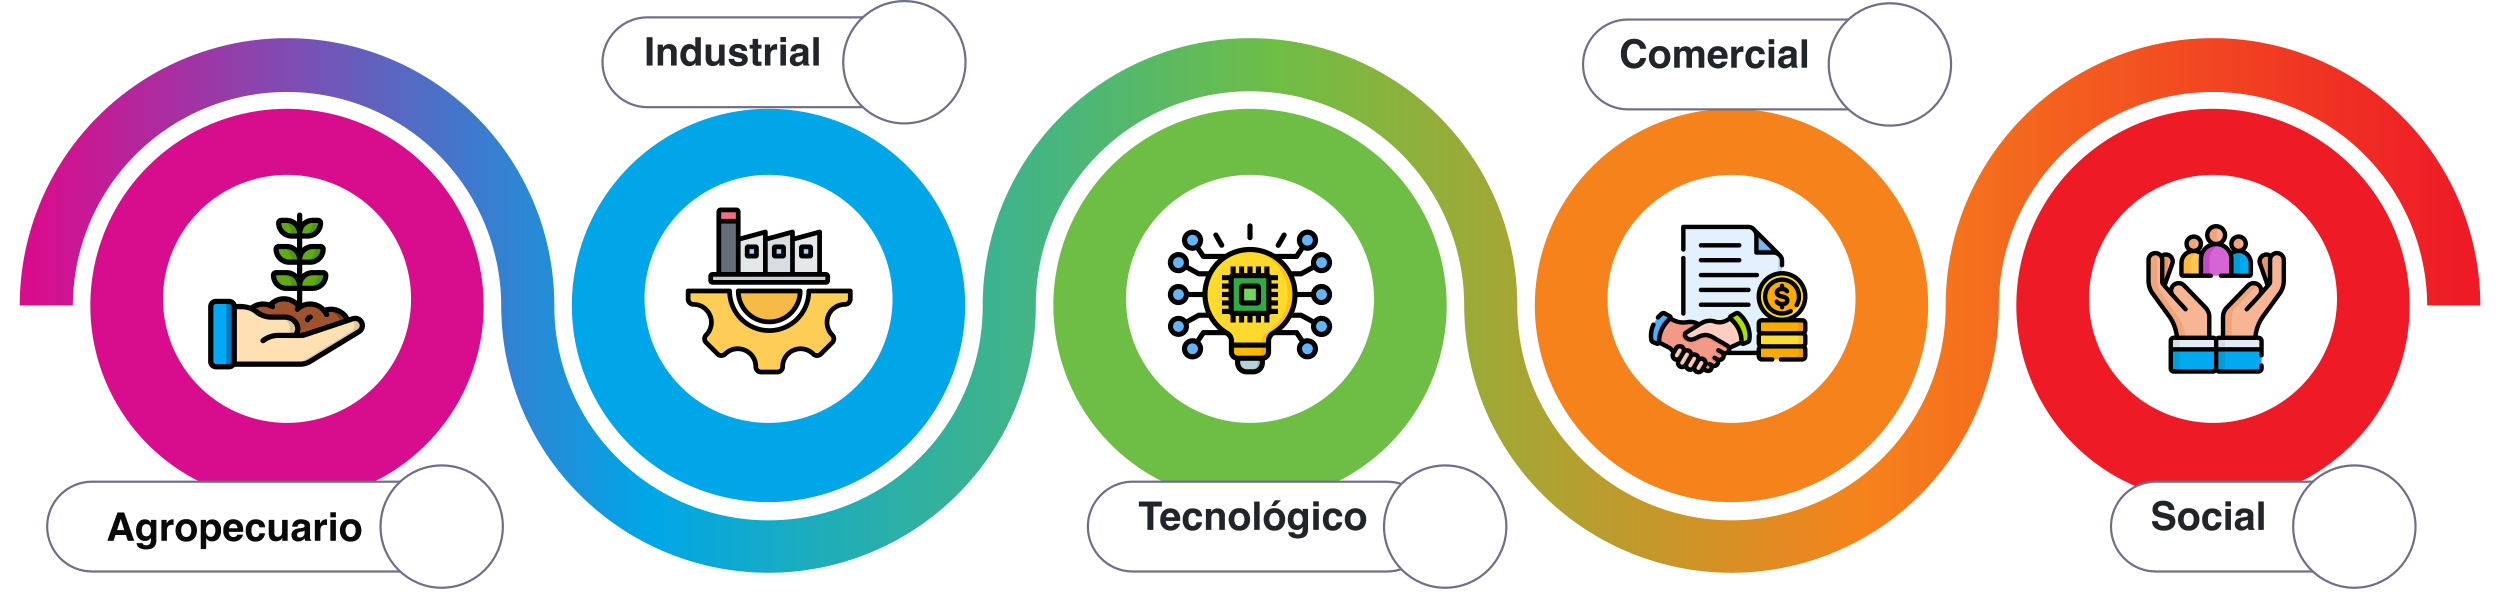 <svg xmlns="http://www.w3.org/2000/svg" xmlns:xlink="http://www.w3.org/1999/xlink" width="1141.056" height="270.424" viewBox="0 0 1141.056 270.424">
  <defs>
    <linearGradient id="linear-gradient" x1="0.5" y1="1" x2="0.5" gradientUnits="objectBoundingBox">
      <stop offset="0" stop-color="#d80d8d"/>
      <stop offset="0.253" stop-color="#00a6e7"/>
      <stop offset="0.511" stop-color="#6ebe45"/>
      <stop offset="0.753" stop-color="#f6821b"/>
      <stop offset="1" stop-color="#ee1a26"/>
    </linearGradient>
    <filter id="Trazado_991028" x="0" y="8.415" width="1141.056" height="262.01" filterUnits="userSpaceOnUse">
      <feOffset dy="3" input="SourceAlpha"/>
      <feGaussianBlur stdDeviation="3" result="blur"/>
      <feFlood flood-opacity="0.161"/>
      <feComposite operator="in" in2="blur"/>
      <feComposite in="SourceGraphic"/>
    </filter>
    <filter id="Trazado_991079" x="911.292" y="40.657" width="197.525" height="197.524" filterUnits="userSpaceOnUse">
      <feOffset dy="3" input="SourceAlpha"/>
      <feGaussianBlur stdDeviation="3" result="blur-2"/>
      <feFlood flood-opacity="0.161"/>
      <feComposite operator="in" in2="blur-2"/>
      <feComposite in="SourceGraphic"/>
    </filter>
    <filter id="Trazado_991033" x="471.767" y="40.657" width="197.525" height="197.524" filterUnits="userSpaceOnUse">
      <feOffset dy="3" input="SourceAlpha"/>
      <feGaussianBlur stdDeviation="3" result="blur-3"/>
      <feFlood flood-opacity="0.161"/>
      <feComposite operator="in" in2="blur-3"/>
      <feComposite in="SourceGraphic"/>
    </filter>
    <filter id="Trazado_991037" x="32.239" y="40.657" width="197.525" height="197.524" filterUnits="userSpaceOnUse">
      <feOffset dy="3" input="SourceAlpha"/>
      <feGaussianBlur stdDeviation="3" result="blur-4"/>
      <feFlood flood-opacity="0.161"/>
      <feComposite operator="in" in2="blur-4"/>
      <feComposite in="SourceGraphic"/>
    </filter>
    <filter id="Trazado_991042" x="252.008" y="40.657" width="197.525" height="197.524" filterUnits="userSpaceOnUse">
      <feOffset dy="3" input="SourceAlpha"/>
      <feGaussianBlur stdDeviation="3" result="blur-5"/>
      <feFlood flood-opacity="0.161"/>
      <feComposite operator="in" in2="blur-5"/>
      <feComposite in="SourceGraphic"/>
    </filter>
    <filter id="Trazado_991048" x="691.53" y="40.657" width="197.528" height="197.524" filterUnits="userSpaceOnUse">
      <feOffset dy="3" input="SourceAlpha"/>
      <feGaussianBlur stdDeviation="3" result="blur-6"/>
      <feFlood flood-opacity="0.161"/>
      <feComposite operator="in" in2="blur-6"/>
      <feComposite in="SourceGraphic"/>
    </filter>
  </defs>
  <g id="Grupo_1163519" data-name="Grupo 1163519" transform="translate(-229 -4133.238)">
    <g transform="matrix(1, 0, 0, 1, 229, 4133.24)" filter="url(#Trazado_991028)">
      <path id="Trazado_991028-2" data-name="Trazado 991028" d="M331.784,724.015a97.756,97.756,0,1,1,0-195.512,122,122,0,1,0,0-244.009,97.758,97.758,0,0,1,0-195.515V64.731a122,122,0,0,0,0,244.009,97.758,97.758,0,1,1,0,195.515,122,122,0,1,0,0,244.006,97.758,97.758,0,1,1,0,195.515,122,122,0,0,0,0,244.009V1163.54a97.758,97.758,0,0,1,0-195.515,122,122,0,1,0,0-244.009Z" transform="translate(1196.79 -195.36) rotate(90)" fill="url(#linear-gradient)"/>
    </g>
    <g transform="matrix(1, 0, 0, 1, 229, 4133.24)" filter="url(#Trazado_991079)">
      <path id="Trazado_991079-2" data-name="Trazado 991079" d="M89.762,0A89.762,89.762,0,1,1,0,89.762,89.762,89.762,0,0,1,89.762,0Z" transform="translate(1099.82 46.66) rotate(90)" fill="#ee1a26"/>
    </g>
    <path id="Trazado_996009" data-name="Trazado 996009" d="M56.6,0A56.6,56.6,0,1,1,0,56.6,56.6,56.6,0,0,1,56.6,0Z" transform="translate(1239.051 4189.614) rotate(45)" fill="#fff"/>
    <g transform="matrix(1, 0, 0, 1, 229, 4133.24)" filter="url(#Trazado_991033)">
      <path id="Trazado_991033-2" data-name="Trazado 991033" d="M399.942,310.149a89.762,89.762,0,1,1-89.762-89.765A89.763,89.763,0,0,1,399.942,310.149Z" transform="translate(880.68 -173.76) rotate(90)" fill="#6ebe45"/>
    </g>
    <path id="Trazado_991034" data-name="Trazado 991034" d="M344.551,287.922a56.6,56.6,0,1,1-56.6-56.6A56.594,56.594,0,0,1,344.551,287.922Z" transform="translate(1087.454 3981.703) rotate(90)" fill="#fff"/>
    <g transform="matrix(1, 0, 0, 1, 229, 4133.24)" filter="url(#Trazado_991037)">
      <path id="Trazado_991037-2" data-name="Trazado 991037" d="M399.942,455.16A89.762,89.762,0,1,1,310.179,365.4,89.765,89.765,0,0,1,399.942,455.16Z" transform="translate(586.16 -173.76) rotate(90)" fill="#d80d8d"/>
    </g>
    <path id="Trazado_991038" data-name="Trazado 991038" d="M344.551,432.94a56.6,56.6,0,1,1-56.6-56.6A56.594,56.594,0,0,1,344.551,432.94Z" transform="translate(792.945 3981.703) rotate(90)" fill="#fff"/>
    <g transform="matrix(1, 0, 0, 1, 229, 4133.24)" filter="url(#Trazado_991042)">
      <path id="Trazado_991042-2" data-name="Trazado 991042" d="M399.942,382.656a89.762,89.762,0,1,1-89.762-89.765A89.76,89.76,0,0,1,399.942,382.656Z" transform="translate(733.42 -173.76) rotate(90)" fill="#00a6e7"/>
    </g>
    <path id="Trazado_991043" data-name="Trazado 991043" d="M344.551,360.432a56.6,56.6,0,1,1-56.6-56.6A56.594,56.594,0,0,1,344.551,360.432Z" transform="translate(940.2 3981.702) rotate(90)" fill="#fff"/>
    <path id="Trazado_991044" data-name="Trazado 991044" d="M274.961,317.891l-16.5,31.306Z" transform="translate(911.652 4036.747) rotate(90)" fill="#00a6e7"/>
    <g transform="matrix(1, 0, 0, 1, 229, 4133.24)" filter="url(#Trazado_991048)">
      <path id="Trazado_991048-2" data-name="Trazado 991048" d="M399.942,237.64a89.762,89.762,0,1,1-89.762-89.765A89.764,89.764,0,0,1,399.942,237.64Z" transform="translate(1027.93 -173.76) rotate(90)" fill="#f6821b"/>
    </g>
    <path id="Trazado_996010" data-name="Trazado 996010" d="M56.6,0A56.6,56.6,0,1,1,0,56.6,56.6,56.6,0,0,1,56.6,0Z" transform="translate(1075.887 4213.062) rotate(90)" fill="#fff"/>
    <path id="Trazado_995923" data-name="Trazado 995923" d="M87.58,262.131a8.194,8.194,0,0,0-5.791,13.981,2.431,2.431,0,0,1,0,3.438l-5.233,5.233a2.431,2.431,0,0,1-3.438,0,8.194,8.194,0,0,0-13.981,5.791,2.431,2.431,0,0,1-2.431,2.431H49.3a2.431,2.431,0,0,1-2.431-2.431,8.19,8.19,0,0,0-13.981-5.791,2.431,2.431,0,0,1-3.438,0l-5.233-5.233a2.431,2.431,0,0,1,0-3.438,8.194,8.194,0,0,0-5.791-13.981A2.431,2.431,0,0,1,16,259.7V256H34.923a18.082,18.082,0,1,0,36.164,0H90.011v3.7a2.431,2.431,0,0,1-2.431,2.431Z" transform="translate(527.081 4010.039)" fill="#fdcd56" fill-rule="evenodd"/>
    <path id="Trazado_995924" data-name="Trazado 995924" d="M164.383,256a14.126,14.126,0,1,0,28.253,0Z" transform="translate(401.576 4010.039)" fill="#f5b945" fill-rule="evenodd"/>
    <path id="Trazado_995925" data-name="Trazado 995925" d="M316.22,84.823,328.6,81.469v20.893H316.22l-1.58-8.419Z" transform="translate(274.487 4157.659)" fill="#e4e8eb" fill-rule="evenodd"/>
    <path id="Trazado_995926" data-name="Trazado 995926" d="M351.645,125.447h3.563a.336.336,0,0,1,.335.335v3.563a.336.336,0,0,1-.335.335h-3.563a.336.336,0,0,1-.335-.335v-3.563A.336.336,0,0,1,351.645,125.447Z" transform="translate(243.471 4120.462)" fill="#a4d4ff" fill-rule="evenodd"/>
    <path id="Trazado_995927" data-name="Trazado 995927" d="M236.74,84.823l12.382-3.354v20.893H236.74l-1.429-9.472Z" transform="translate(341.584 4157.659)" fill="#d8dde2" fill-rule="evenodd"/>
    <path id="Trazado_995928" data-name="Trazado 995928" d="M271.34,125.447H274.9a.336.336,0,0,1,.335.335v3.563a.336.336,0,0,1-.335.335H271.34a.336.336,0,0,1-.335-.335v-3.563A.336.336,0,0,1,271.34,125.447Z" transform="translate(311.394 4120.462)" fill="#a4d4ff" fill-rule="evenodd"/>
    <path id="Trazado_995929" data-name="Trazado 995929" d="M157.673,84.823l12.382-3.354v20.893H157.673l-1.2-10.074Z" transform="translate(408.27 4157.659)" fill="#e4e8eb" fill-rule="evenodd"/>
    <path id="Trazado_995930" data-name="Trazado 995930" d="M191.035,125.447H194.6a.336.336,0,0,1,.335.335v3.563a.336.336,0,0,1-.335.335h-3.563a.336.336,0,0,1-.335-.335v-3.563A.336.336,0,0,1,191.035,125.447Z" transform="translate(379.317 4120.462)" fill="#a4d4ff" fill-rule="evenodd"/>
    <path id="Trazado_995931" data-name="Trazado 995931" d="M107.647,16h7.184a.84.84,0,0,1,.838.838V46a.84.84,0,0,1-.838.838h-7.184a.84.84,0,0,1-.838-.838V16.838a.84.84,0,0,1,.838-.838Z" transform="translate(450.272 4213.033)" fill="#636c77" fill-rule="evenodd"/>
    <path id="Trazado_995932" data-name="Trazado 995932" d="M107.647,16h7.184a.84.84,0,0,1,.838.838v4.345h-8.861V16.838A.84.84,0,0,1,107.647,16Z" transform="translate(450.273 4213.033)" fill="#f76c82" fill-rule="evenodd"/>
    <path id="Trazado_995933" data-name="Trazado 995933" d="M83.647,206.973h51.732a.84.84,0,0,1,.838.838v1.964a.84.84,0,0,1-.838.839H83.647a.84.84,0,0,1-.838-.839v-1.964A.84.84,0,0,1,83.647,206.973Z" transform="translate(470.572 4051.506)" fill="#cad0d7" fill-rule="evenodd"/>
    <path id="Trazado_995934" data-name="Trazado 995934" d="M47.083,60.133a13.065,13.065,0,0,1-13-11.968H60.086A13.065,13.065,0,0,1,47.083,60.133ZM32.956,46.006a1.079,1.079,0,0,0-1.079,1.079,15.206,15.206,0,1,0,30.412,0,1.079,1.079,0,0,0-1.079-1.079Zm29.9-17.971h2.076v2.074H62.858Zm-.743,4.233h3.562a1.416,1.416,0,0,0,1.416-1.414V27.29a1.416,1.416,0,0,0-1.416-1.414H62.115A1.416,1.416,0,0,0,60.7,27.29v3.563A1.417,1.417,0,0,0,62.115,32.267Zm-11.64-4.233h2.076v2.074H50.475Zm-.743,4.233H53.3a1.415,1.415,0,0,0,1.414-1.414V27.29A1.415,1.415,0,0,0,53.3,25.876H49.732a1.416,1.416,0,0,0-1.415,1.414v3.563A1.416,1.416,0,0,0,49.732,32.267ZM38.094,28.035H40.17v2.074H38.094Zm-.744,4.233h3.563a1.416,1.416,0,0,0,1.416-1.414V27.29a1.416,1.416,0,0,0-1.416-1.414H37.35a1.416,1.416,0,0,0-1.414,1.414v3.563A1.416,1.416,0,0,0,37.35,32.267ZM21.459,40.6h51.25v1.483H21.459Zm3.7-24.262h6.7v22.1h-6.7Zm6.7-5.184v3.025h-6.7V11.158ZM44.243,21.585,34.021,24.354V38.446H44.243Zm12.384,0L46.4,24.354V38.446H56.627Zm12.381,0L58.785,24.354V38.446H69.008ZM21.218,44.246H72.948a1.92,1.92,0,0,0,1.918-1.918V40.364a1.92,1.92,0,0,0-1.918-1.918H71.166V20.174A1.079,1.079,0,0,0,69.8,19.132l-11.02,2.985V20.174a1.081,1.081,0,0,0-1.362-1.042L46.4,22.117V20.174a1.081,1.081,0,0,0-1.362-1.042l-11.02,2.985v-11.2A1.92,1.92,0,0,0,32.1,9H24.919A1.92,1.92,0,0,0,23,10.918V38.446H21.218A1.92,1.92,0,0,0,19.3,40.364v1.964a1.92,1.92,0,0,0,1.918,1.918Zm61.792,6.539V48.164H66.215a19.162,19.162,0,0,1-38.264,0H11.157v2.621a1.352,1.352,0,0,0,1.35,1.35,9.273,9.273,0,0,1,6.555,15.825,1.355,1.355,0,0,0,0,1.912L24.3,75.106a1.356,1.356,0,0,0,1.912,0,9.142,9.142,0,0,1,6.5-2.738,9.391,9.391,0,0,1,3.6.729,9.124,9.124,0,0,1,5.724,8.564,1.352,1.352,0,0,0,1.35,1.351h7.4a1.352,1.352,0,0,0,1.351-1.351,9.274,9.274,0,0,1,15.824-6.555,1.355,1.355,0,0,0,1.913,0L75.1,69.873a1.355,1.355,0,0,0,0-1.912,9.273,9.273,0,0,1,6.554-15.825,1.352,1.352,0,0,0,1.351-1.35Zm1.08-4.78H65.165a1.079,1.079,0,0,0-1.08,1.079,17,17,0,0,1-34,0A1.079,1.079,0,0,0,29,46.006H10.078A1.079,1.079,0,0,0,9,47.085v3.7a3.514,3.514,0,0,0,3.51,3.509,7.115,7.115,0,0,1,5.029,12.139,3.513,3.513,0,0,0,0,4.965l5.233,5.233a3.517,3.517,0,0,0,4.965,0,7.111,7.111,0,0,1,12.14,5.028,3.513,3.513,0,0,0,3.509,3.509h7.4a3.514,3.514,0,0,0,3.509-3.509,7.116,7.116,0,0,1,12.14-5.028,3.515,3.515,0,0,0,4.963,0L76.629,71.4a3.511,3.511,0,0,0,0-4.965,7.115,7.115,0,0,1,5.028-12.139,3.514,3.514,0,0,0,3.51-3.509v-3.7a1.079,1.079,0,0,0-1.079-1.08Z" transform="translate(533.002 4218.954)" fill-rule="evenodd"/>
    <path id="Trazado_995935" data-name="Trazado 995935" d="M81.607,77.425a3.651,3.651,0,1,1-3.651-3.651A3.651,3.651,0,0,1,81.607,77.425Zm-62.528,28.43a3.651,3.651,0,1,0-3.651-3.651A3.651,3.651,0,0,0,19.078,105.855Zm0-56.86a3.651,3.651,0,1,1-3.651,3.651A3.651,3.651,0,0,1,19.078,48.995ZM9,62.872a3.651,3.651,0,1,0,3.651-3.651A3.651,3.651,0,0,0,9,62.872ZM9,91.978a3.651,3.651,0,1,1,3.651,3.651A3.651,3.651,0,0,1,9,91.978ZM9,77.425a3.651,3.651,0,1,0,3.651-3.651A3.651,3.651,0,0,0,9,77.425Zm62.528,28.43a3.651,3.651,0,1,1,3.651-3.651A3.651,3.651,0,0,1,71.529,105.855Zm0-56.86a3.651,3.651,0,1,0,3.651,3.651A3.651,3.651,0,0,0,71.529,48.995ZM81.607,62.872a3.651,3.651,0,1,1-3.651-3.651A3.651,3.651,0,0,1,81.607,62.872Zm0,29.107a3.651,3.651,0,1,0-3.651,3.651A3.651,3.651,0,0,0,81.607,91.978Z" transform="translate(754.225 4190.237)" fill="#64b5f6" fill-rule="evenodd"/>
    <path id="Trazado_995936" data-name="Trazado 995936" d="M85.023,81.515A3.651,3.651,0,0,1,78.311,83.5a3.651,3.651,0,0,0,5.218-4.934A3.645,3.645,0,0,1,85.023,81.515Zm-62.528,28.43a3.651,3.651,0,0,0,2.156-6.6,3.651,3.651,0,0,1-5.218,4.934A3.647,3.647,0,0,0,22.495,109.945Zm2.156-56.156a3.651,3.651,0,1,1-5.218,4.934,3.651,3.651,0,0,0,5.218-4.934ZM13.005,68.95a3.651,3.651,0,1,0,5.218-4.934,3.651,3.651,0,0,1-5.218,4.934Zm5.218,24.172a3.651,3.651,0,1,1-5.218,4.934,3.651,3.651,0,0,0,5.218-4.934ZM13.005,83.5a3.651,3.651,0,1,0,5.218-4.934A3.651,3.651,0,0,1,13.005,83.5Zm61.94,26.442a3.648,3.648,0,0,1-3.062-1.662,3.651,3.651,0,0,0,5.218-4.934,3.651,3.651,0,0,1-2.156,6.6ZM71.883,58.723A3.651,3.651,0,1,0,77.1,53.789a3.651,3.651,0,0,1-5.218,4.934Zm13.14,8.238a3.651,3.651,0,0,1-6.712,1.988,3.651,3.651,0,0,0,5.218-4.934,3.646,3.646,0,0,1,1.494,2.946Zm0,29.107a3.645,3.645,0,0,0-1.494-2.946,3.651,3.651,0,0,1-5.218,4.934,3.651,3.651,0,0,0,6.712-1.988Z" transform="translate(750.808 4186.148)" fill="#42a5f5" fill-rule="evenodd"/>
    <path id="Trazado_995937" data-name="Trazado 995937" d="M228.886,419.177v5.141a4.176,4.176,0,0,1-4.167,4.167h-2.955a4.176,4.176,0,0,1-4.167-4.167v-3.742Z" transform="translate(576.286 3874.464)" fill="#b4d2d7" fill-rule="evenodd"/>
    <path id="Trazado_995938" data-name="Trazado 995938" d="M258,419.177v5.141a4.177,4.177,0,0,1-4.167,4.167h-2.105a4.177,4.177,0,0,0,4.167-4.167v-4.881Z" transform="translate(547.171 3874.464)" fill="#9bb9c3" fill-rule="evenodd"/>
    <path id="Trazado_995939" data-name="Trazado 995939" d="M136.751,102.632a20.549,20.549,0,0,1,10.5,38.21,4.068,4.068,0,0,0-2.034,3.579v5.01a2.83,2.83,0,0,1-2.824,2.824H131.106a2.83,2.83,0,0,1-2.824-2.824v-5.01a4.067,4.067,0,0,0-2.034-3.579,20.549,20.549,0,0,1,10.5-38.21Z" transform="translate(662.777 4144.484)" fill="#ffda2d" fill-rule="evenodd"/>
    <path id="Trazado_995940" data-name="Trazado 995940" d="M246.433,102.632a20.549,20.549,0,0,1,10.5,38.21,4.068,4.068,0,0,0-2.034,3.579v5.01a2.83,2.83,0,0,1-2.824,2.824h-3.3a2.83,2.83,0,0,0,2.824-2.824v-5.01a4.068,4.068,0,0,1,2.034-3.579,20.55,20.55,0,0,0-8.855-38.144Q245.6,102.633,246.433,102.632Z" transform="translate(553.095 4144.484)" fill="#ffc700" fill-rule="evenodd"/>
    <path id="Trazado_995941" data-name="Trazado 995941" d="M198.381,399.573v3.156a2.83,2.83,0,0,0,2.824,2.824h11.289a2.83,2.83,0,0,0,2.824-2.824v-3.156Z" transform="translate(592.678 3891.186)" fill="#fdb800" fill-rule="evenodd"/>
    <path id="Trazado_995942" data-name="Trazado 995942" d="M271.974,405.554h3.3a2.83,2.83,0,0,0,2.824-2.825v-3.155h-3.3v3.155A2.83,2.83,0,0,1,271.974,405.554Z" transform="translate(529.902 3891.186)" fill="#f4a40e" fill-rule="evenodd"/>
    <path id="Trazado_995943" data-name="Trazado 995943" d="M192.878,178.342h16.91a.967.967,0,0,1,.964.964v16.91a.967.967,0,0,1-.964.964h-16.91a.967.967,0,0,1-.964-.964v-16.91A.967.967,0,0,1,192.878,178.342Z" transform="translate(598.195 4079.901)" fill="#30aa44" fill-rule="evenodd"/>
    <path id="Trazado_995944" data-name="Trazado 995944" d="M209.283,178.342h.505a.967.967,0,0,1,.964.964v16.91a.967.967,0,0,1-.964.964h-16.91a.967.967,0,0,1-.964-.964v-.505h16.4a.967.967,0,0,0,.964-.964v-16.4Z" transform="translate(598.195 4079.901)" fill="#239b31" fill-rule="evenodd"/>
    <path id="Trazado_995945" data-name="Trazado 995945" d="M228.522,214.32h7a.632.632,0,0,1,.63.63v7a.632.632,0,0,1-.63.63h-7a.632.632,0,0,1-.63-.63v-7A.632.632,0,0,1,228.522,214.32Z" transform="translate(567.505 4049.212)" fill="#72d561" fill-rule="evenodd"/>
    <path id="Trazado_995946" data-name="Trazado 995946" d="M228.522,214.32h7a.632.632,0,0,1,.63.63v.652h-6.384a.632.632,0,0,0-.63.63v6.349h-.618a.632.632,0,0,1-.63-.63v-7A.632.632,0,0,1,228.522,214.32Z" transform="translate(567.505 4049.212)" fill="#57ca5a" fill-rule="evenodd"/>
    <path id="Trazado_995947" data-name="Trazado 995947" d="M35.809,51.294h5.354v5.355H35.809ZM35.221,59h6.531a1.766,1.766,0,0,0,1.763-1.764v-6.53a1.766,1.766,0,0,0-1.763-1.764H35.221a1.765,1.765,0,0,0-1.764,1.764v6.53A1.765,1.765,0,0,0,35.221,59Zm10.7,2.409V46.533H31.047V61.409Zm1.443-16.876V41.18H45.016v3h-1.5v-3H41.164v3h-1.5v-3H37.309v3h-1.5v-3H33.457v3h-1.5v-3H29.6v3.353a2.047,2.047,0,0,0-.555.556H25.694V47.44h3v1.5h-3v2.352h3v1.5h-3v2.351h3v1.5h-3V59h3v1.5h-3v2.351h3.354a2.057,2.057,0,0,0,.555.557v3.353h2.351v-3h1.5v3h2.352v-3h1.5v3h2.352v-3h1.5v3h2.351v-3h1.5v3h2.351V63.409a2.07,2.07,0,0,0,.556-.557h3.354V60.5h-3V59h3V56.648h-3v-1.5h3V52.794h-3v-1.5h3V48.942h-3v-1.5h3V45.088H47.923A2.058,2.058,0,0,0,47.367,44.533Zm3-13.66,2.663-4.615a1.176,1.176,0,0,1,2.037,1.176l-2.664,4.615a1.176,1.176,0,1,1-2.036-1.176ZM21.9,27.433a1.176,1.176,0,0,1,2.037-1.176L26.6,30.873a1.176,1.176,0,0,1-2.037,1.176ZM37.309,28V22.676a1.176,1.176,0,0,1,2.352,0V28a1.176,1.176,0,0,1-2.352,0ZM48.388,70.624a19.372,19.372,0,1,0-19.8,0,5.232,5.232,0,0,1,2.607,4.59v.677H45.778v-.677A5.23,5.23,0,0,1,48.388,70.624ZM44.129,81.872H32.842a1.65,1.65,0,0,1-1.649-1.649v-1.98H45.778v1.98A1.65,1.65,0,0,1,44.129,81.872Zm-4.167,6.208H37.009a3,3,0,0,1-2.991-2.991v-.866h8.936v.866A3,3,0,0,1,39.962,88.081ZM71.138,66.049a2.475,2.475,0,1,1-2.475,2.475A2.477,2.477,0,0,1,71.138,66.049Zm-3.951,12.7a2.475,2.475,0,1,1-2.476-2.475,2.48,2.48,0,0,1,2.476,2.475ZM12.26,81.226a2.475,2.475,0,1,1,2.475-2.475A2.48,2.48,0,0,1,12.26,81.226ZM5.833,71a2.475,2.475,0,1,1,2.475-2.475A2.478,2.478,0,0,1,5.833,71Zm0-14.554A2.474,2.474,0,1,1,8.308,53.97,2.477,2.477,0,0,1,5.833,56.445Zm0-14.554a2.474,2.474,0,1,1,2.475-2.474A2.476,2.476,0,0,1,5.833,41.891Zm3.952-12.7a2.475,2.475,0,1,1,2.475,2.475A2.479,2.479,0,0,1,9.785,29.191ZM64.71,26.716a2.475,2.475,0,1,1-2.475,2.475,2.479,2.479,0,0,1,2.475-2.475Zm6.428,10.227a2.474,2.474,0,1,1-2.475,2.475A2.477,2.477,0,0,1,71.138,36.943Zm0,14.554a2.474,2.474,0,1,1-2.475,2.474A2.476,2.476,0,0,1,71.138,51.5Zm-4.679,3.649a4.825,4.825,0,1,0,0-2.352H60.176a21.553,21.553,0,0,0-1.61-7.1h3.266a1.171,1.171,0,0,0,.564-.145L67.6,42.7a4.822,4.822,0,1,0-1.29-3.278,5.028,5.028,0,0,0,.153,1.217l-4.934,2.7H57.422a21.832,21.832,0,0,0-4.5-5.581h6.843a1.177,1.177,0,0,0,.977-.523l2.34-3.5a4.836,4.836,0,1,0-1.953-1.308l-1.992,2.979H49.756a21.687,21.687,0,0,0-22.54,0H17.829l-1.992-2.979a4.822,4.822,0,1,0-1.953,1.308l2.34,3.5a1.176,1.176,0,0,0,.977.523h6.843a21.837,21.837,0,0,0-4.5,5.581H15.439l-4.936-2.7A4.84,4.84,0,1,0,9.371,42.7l5.2,2.85a1.171,1.171,0,0,0,.564.145H18.4a21.553,21.553,0,0,0-1.61,7.1h-6.28a4.827,4.827,0,1,0,0,2.352H16.8a21.753,21.753,0,0,0,1.6,7.105H15.138a1.187,1.187,0,0,0-.564.144l-5.2,2.85A4.806,4.806,0,1,0,10.5,67.306l4.936-2.7h4.1c.049.087.095.176.147.263a21.818,21.818,0,0,0,4.34,5.318H17.2a1.175,1.175,0,0,0-.977.521l-2.34,3.5a4.836,4.836,0,1,0,1.953,1.308l1.992-2.979H27.2c.058.035.117.073.177.109a2.894,2.894,0,0,1,1.459,2.57v5.009a4.008,4.008,0,0,0,2.825,3.824V85.09a5.349,5.349,0,0,0,5.342,5.343h2.954a5.349,5.349,0,0,0,5.343-5.343V84.048a4.008,4.008,0,0,0,2.825-3.824V75.214a2.891,2.891,0,0,1,1.459-2.569l.178-.11h9.374l1.992,2.979a4.822,4.822,0,1,0,1.953-1.308l-2.34-3.5a1.175,1.175,0,0,0-.977-.521H52.942a21.768,21.768,0,0,0,4.34-5.318c.052-.087.1-.177.147-.263h4.1l4.934,2.7a5.038,5.038,0,0,0-.153,1.218,4.836,4.836,0,1,0,1.29-3.279L62.4,62.395a1.188,1.188,0,0,0-.564-.144H58.571a21.756,21.756,0,0,0,1.6-7.105Z" transform="translate(761.044 4213.691)" fill-rule="evenodd"/>
    <path id="Trazado_995948" data-name="Trazado 995948" d="M146.11,26.65l11.783,11.783a3.4,3.4,0,0,1,1.107,2.5V82.985H114.011V25.543h29.6a3.4,3.4,0,0,1,2.5,1.107Z" transform="translate(883.328 4211.294)" fill="#e3f1ff" fill-rule="evenodd"/>
    <path id="Trazado_995949" data-name="Trazado 995949" d="M394.386,104.825l1.495,1.495a3.4,3.4,0,0,1,1.107,2.5v42.053h-1.727v-43.52c0-.708-.2-2.48-3.313-2.526Z" transform="translate(645.34 4143.408)" fill="#b6dbff" fill-rule="evenodd"/>
    <path id="Trazado_995950" data-name="Trazado 995950" d="M338.016,33.931,349.6,45.517a3.926,3.926,0,0,0-2.735-1.108h-7.743V36.666a3.926,3.926,0,0,0-1.108-2.735Z" transform="translate(691.52 4204.111)" fill="#61a0e0" fill-rule="evenodd"/>
    <path id="Trazado_995951" data-name="Trazado 995951" d="M338.016,33.93l9.222,9.222a3.91,3.91,0,0,0-1.706-.39h-6.408v-6.1a3.926,3.926,0,0,0-1.108-2.735Z" transform="translate(691.52 4204.112)" fill="#7cb5ef" fill-rule="evenodd"/>
    <path id="Trazado_995952" data-name="Trazado 995952" d="M43.506,329.106,45.43,330.2c2.483,1.434,3.984-1.615,2.044-2.745l1.08.624a1.811,1.811,0,0,0,1.817-3.134l.578.334a1.929,1.929,0,0,0,1.936-3.336h0l.574.331a1.926,1.926,0,0,0,2.824-2.169,2.165,2.165,0,0,0-.9-1.172l-5.8-3.346a70.586,70.586,0,0,1-7.018-6.2c-3.981-2.861-6.846.7-12.112-2.264l-3.746-2.107c-3.343,2.724-5.24,6.133-4.064,11.691l6.69,3.449,1.725,1.856,12.437,7.1Z" transform="translate(961.852 3971.993)" fill="#f29988" fill-rule="evenodd"/>
    <path id="Trazado_995953" data-name="Trazado 995953" d="M129.6,343.281a1.916,1.916,0,0,0,.327-.419,1.937,1.937,0,0,0,.19-1.463,2.165,2.165,0,0,0-.9-1.172l-5.8-3.346a70.6,70.6,0,0,1-7.018-6.2,6.51,6.51,0,0,0-1.446-.8l-5.064,3.157a2.87,2.87,0,0,0-.195,4.764,4.628,4.628,0,0,0,3.182,1.152c2.4-.093,4.291-2.085,6.467-2.1a6.828,6.828,0,0,1,3.353,1.272l5.729,3.308c.49.313,1.466.87,1.166,1.844Z" transform="translate(888.02 3950.7)" fill="#ea806f" fill-rule="evenodd"/>
    <path id="Trazado_995954" data-name="Trazado 995954" d="M188.8,459.433a.747.747,0,0,0-.747,1.295l1.759,1.016a1.644,1.644,0,0,0-.734-2.15Z" transform="translate(820.245 3839.854)" fill="#ea806f" fill-rule="evenodd"/>
    <path id="Trazado_995955" data-name="Trazado 995955" d="M202.7,438.731a.834.834,0,0,0-.834,1.445l2.625,1.516a1.82,1.82,0,0,0-.724-2.345l-1.067-.616Z" transform="translate(808.459 3857.591)" fill="#ea806f" fill-rule="evenodd"/>
    <path id="Trazado_995956" data-name="Trazado 995956" d="M217.8,416.46l-1.647-.951a.834.834,0,0,0-.834,1.445l3.295,1.9a1.938,1.938,0,0,0-.813-2.4Z" transform="translate(796.938 3877.475)" fill="#ea806f" fill-rule="evenodd"/>
    <path id="Trazado_995957" data-name="Trazado 995957" d="M79.519,407.343a1.907,1.907,0,1,0,3.3,1.907l1.371-2.374a1.907,1.907,0,1,0-3.3-1.907l-1.371,2.374Z" transform="translate(913.08 3887.219)" fill="#ffcec0" fill-rule="evenodd"/>
    <path id="Trazado_995958" data-name="Trazado 995958" d="M148.467,447.151a1.907,1.907,0,0,0,3.3,1.907l1.371-2.374a1.907,1.907,0,0,0-3.3-1.907Z" transform="translate(854.042 3853.133)" fill="#ffcec0" fill-rule="evenodd"/>
    <path id="Trazado_995959" data-name="Trazado 995959" d="M122.264,434.683a1.907,1.907,0,0,0,3.3,1.907l1.833-3.176a1.907,1.907,0,0,0-3.3-1.907Z" transform="translate(876.479 3864.496)" fill="#ffcec0" fill-rule="evenodd"/>
    <path id="Trazado_995960" data-name="Trazado 995960" d="M96.579,422.086a1.907,1.907,0,0,0,3.3,1.907l2.222-3.849a1.907,1.907,0,1,0-3.3-1.907Z" transform="translate(898.472 3875.859)" fill="#ffcec0" fill-rule="evenodd"/>
    <path id="Trazado_995961" data-name="Trazado 995961" d="M146.047,316.706l-7.35,3.4a2.165,2.165,0,0,0-.9-1.172l-5.8-3.346a7.912,7.912,0,0,0-4.082-1.465c-3.469.02-5.8,3.7-8.721,1.277a1.44,1.44,0,0,1,.038-2.432l6.2-3.864a7.627,7.627,0,0,1,6.552-1.159,6.823,6.823,0,0,0,5.635-.507l4.358-2.424a10.483,10.483,0,0,1,4.064,11.691Z" transform="translate(879.442 3971.992)" fill="#ffcec0" fill-rule="evenodd"/>
    <path id="Trazado_995962" data-name="Trazado 995962" d="M269.893,311.822l-1.842.782a.734.734,0,0,1-1.022-.669,13.611,13.611,0,0,0-5.009-10.633.734.734,0,0,1,.116-1.2l2.349-1.306a1.083,1.083,0,0,1,1.218.1c3.714,2.929,5.676,8.041,4.839,12.138A1.072,1.072,0,0,1,269.893,311.822Z" transform="translate(756.816 3977.442)" fill="#8bbd00" fill-rule="evenodd"/>
    <path id="Trazado_995963" data-name="Trazado 995963" d="M275.269,311.821,274,312.36l-.022-.014a.758.758,0,0,1-.352-.644,14.43,14.43,0,0,0-5.311-11.273.756.756,0,0,1-.277-.623l1.823-1.014a1.083,1.083,0,0,1,1.218.1c3.714,2.929,5.676,8.041,4.839,12.138a1.072,1.072,0,0,1-.649.793Z" transform="translate(751.44 3977.443)" fill="#a8e304" fill-rule="evenodd"/>
    <path id="Trazado_995964" data-name="Trazado 995964" d="M12.037,311.822l1.842.782a.734.734,0,0,0,1.022-.669A13.611,13.611,0,0,1,19.909,301.3a.734.734,0,0,0-.116-1.2l-2.348-1.306a1.083,1.083,0,0,0-1.218.1c-3.714,2.929-5.676,8.041-4.839,12.138a1.072,1.072,0,0,0,.649.793Z" transform="translate(971.364 3977.442)" fill="#2a92fa" fill-rule="evenodd"/>
    <path id="Trazado_995965" data-name="Trazado 995965" d="M12.037,311.821l1.269.539.022-.014a.758.758,0,0,0,.352-.644,14.431,14.431,0,0,1,5.311-11.273.756.756,0,0,0,.277-.623l-1.823-1.014a1.083,1.083,0,0,0-1.218.1c-3.714,2.929-5.676,8.041-4.839,12.138a1.072,1.072,0,0,0,.649.793Z" transform="translate(971.364 3977.443)" fill="#4eb1fc" fill-rule="evenodd"/>
    <path id="Trazado_995966" data-name="Trazado 995966" d="M88.355,412.973a1.917,1.917,0,0,0,2.251-.857l1.371-2.374a1.915,1.915,0,0,0-.383-2.378Z" transform="translate(905.296 3884.354)" fill="#fdb0a0" fill-rule="evenodd"/>
    <path id="Trazado_995967" data-name="Trazado 995967" d="M157.3,452.781a1.917,1.917,0,0,0,2.251-.857l1.371-2.374a1.915,1.915,0,0,0-.383-2.378l-3.238,5.609Z" transform="translate(846.258 3850.268)" fill="#fdb0a0" fill-rule="evenodd"/>
    <path id="Trazado_995968" data-name="Trazado 995968" d="M131.1,440.312a1.917,1.917,0,0,0,2.251-.857l1.833-3.176a1.915,1.915,0,0,0-.383-2.378Z" transform="translate(868.694 3861.631)" fill="#fdb0a0" fill-rule="evenodd"/>
    <path id="Trazado_995969" data-name="Trazado 995969" d="M105.414,427.716a1.917,1.917,0,0,0,2.248-.853l2.225-3.853a1.915,1.915,0,0,0-.383-2.378l-4.09,7.083Z" transform="translate(890.689 3872.993)" fill="#fdb0a0" fill-rule="evenodd"/>
    <path id="Trazado_996011" data-name="Trazado 996011" d="M2.987,0h15.3a2.987,2.987,0,1,1,0,5.975H2.987A2.987,2.987,0,0,1,2.987,0Z" transform="translate(1031.716 4291.315)" fill="#f19a00"/>
    <path id="Trazado_995970" data-name="Trazado 995970" d="M354.632,362.995h18.376a1.449,1.449,0,0,1,1.448,1.448v3.078a1.449,1.449,0,0,1-1.448,1.448H354.632a1.449,1.449,0,0,1-1.448-1.448v-3.078a1.449,1.449,0,0,1,1.448-1.448Z" transform="translate(678.532 3922.346)" fill="#fdc72e"/>
    <path id="Trazado_996012" data-name="Trazado 996012" d="M2.987,0h15.3a2.987,2.987,0,1,1,0,5.975H2.987A2.987,2.987,0,0,1,2.987,0Z" transform="translate(1031.716 4279.366)" fill="#f19a00"/>
    <path id="Trazado_995971" data-name="Trazado 995971" d="M354.633,321.429h16.3a.407.407,0,0,1,.406.406v3.054a1.453,1.453,0,0,1-1.448,1.448h-16.3a.407.407,0,0,1-.406-.406v-3.054A1.452,1.452,0,0,1,354.633,321.429Z" transform="translate(678.531 3957.937)" fill="#f9ac00" fill-rule="evenodd"/>
    <path id="Trazado_995972" data-name="Trazado 995972" d="M354.633,362.995h16.3a.407.407,0,0,1,.406.406v3.054a1.453,1.453,0,0,1-1.448,1.448h-16.3a.407.407,0,0,1-.406-.406v-3.054A1.452,1.452,0,0,1,354.633,363Z" transform="translate(678.531 3922.346)" fill="#fcdb35" fill-rule="evenodd"/>
    <path id="Trazado_995973" data-name="Trazado 995973" d="M354.633,404.561h16.3a.407.407,0,0,1,.406.406v3.054a1.453,1.453,0,0,1-1.448,1.448h-16.3a.407.407,0,0,1-.406-.406v-3.054a1.452,1.452,0,0,1,1.448-1.448Z" transform="translate(678.531 3886.754)" fill="#f9ac00" fill-rule="evenodd"/>
    <path id="Trazado_996013" data-name="Trazado 996013" d="M10.636,0A10.636,10.636,0,1,1,0,10.636,10.636,10.636,0,0,1,10.636,0Z" transform="translate(1029.233 4275.774) rotate(-74.102)" fill="#f9ac00"/>
    <path id="Trazado_995974" data-name="Trazado 995974" d="M363.489,192.822a10.636,10.636,0,1,1,10.3-10.631A10.636,10.636,0,0,1,363.489,192.822Z" transform="translate(678.531 4086.265)" fill="#fcdb35" fill-rule="evenodd"/>
    <path id="Trazado_996014" data-name="Trazado 996014" d="M7.754,0A7.754,7.754,0,1,1,0,7.754,7.754,7.754,0,0,1,7.754,0Z" transform="translate(1032.802 4273.798) rotate(-74.102)" fill="#f19a00"/>
    <path id="Trazado_995975" data-name="Trazado 995975" d="M386.64,191.659a7.754,7.754,0,1,1-7.317,7.742A7.754,7.754,0,0,1,386.64,191.659Z" transform="translate(656.15 4069.054)" fill="#f9ac00" fill-rule="evenodd"/>
    <path id="Trazado_995976" data-name="Trazado 995976" d="M64.829,57a1.006,1.006,0,0,0,1.007-1.006v-.5a3.835,3.835,0,0,0,.984-.321,2.556,2.556,0,0,0,1.4-1.918,2.35,2.35,0,0,0-.739-2.089,4.429,4.429,0,0,0-1.8-.917c-.214-.06-.439-.113-.654-.165a4.166,4.166,0,0,1-1.343-.461.489.489,0,0,1-.217-.316.393.393,0,0,1,.126-.278,2.048,2.048,0,0,1,1.589-.332,1.394,1.394,0,0,1,1.019.49,1.006,1.006,0,0,0,1.772-.954,3.113,3.113,0,0,0-2.146-1.463v-.528a1.006,1.006,0,0,0-2.012,0v.519a3.2,3.2,0,0,0-1.673.874,2.364,2.364,0,0,0-.682,1.818,2.46,2.46,0,0,0,.991,1.76,5.388,5.388,0,0,0,2.112.829c.2.048.4.095.567.143a2.4,2.4,0,0,1,.983.461.353.353,0,0,1,.111.324.532.532,0,0,1-.309.4c-.793.395-2.314.157-2.624-.413a1.006,1.006,0,1,0-1.765.967,3.368,3.368,0,0,0,2.29,1.525v.545A1.006,1.006,0,0,0,64.829,57Zm4.41,1.669a8.736,8.736,0,1,1,3.144-3.142,1.007,1.007,0,0,1-1.738-1.016,6.727,6.727,0,1,0-2.421,2.422,1.006,1.006,0,1,1,1.016,1.736Zm4.755,14.187a.445.445,0,0,0,.439-.439v-3.07a.445.445,0,0,0-.439-.439H55.666a.444.444,0,0,0-.439.439v3.07a.444.444,0,0,0,.439.439Zm-18.766-6.4a.443.443,0,0,0,.439.439H73.994a.444.444,0,0,0,.439-.439V63.386a.444.444,0,0,0-.439-.439H55.666a.444.444,0,0,0-.439.439ZM36.74,77.322h0L35.3,76.492A1.006,1.006,0,1,1,36.31,74.75l1.437.829.582.336a.925.925,0,0,0,1.255-.336.929.929,0,0,0,.1-.654A1.131,1.131,0,0,0,39.2,74.3l-5.883-3.4a6.735,6.735,0,0,0-3.395-1.244H29.9A7.768,7.768,0,0,0,26.637,70.7c-1.706.834-3.831,1.871-6.087,0a2.683,2.683,0,0,1-1.012-2.215,2.339,2.339,0,0,1,1.16-1.841L24.95,64a8.055,8.055,0,0,0-3.371-.168,11.038,11.038,0,0,1-7.193-1.285l-.333-.185a12.5,12.5,0,0,0-4.318,9.107l4.486,2.313a.97.97,0,0,1,.276.21l.794.854.365-.631a2.907,2.907,0,0,1,5.266.5,2.9,2.9,0,0,1,3.3,1.9,2.9,2.9,0,0,1,3.294,1.9,2.876,2.876,0,0,1,2,.334,2.909,2.909,0,0,1,1.453,2.6.005.005,0,0,0,0,0,1,1,0,0,1,1.375-.367.007.007,0,0,1,.005,0l1.079.622a.8.8,0,0,0,.8-1.387l-.671-.387A1.006,1.006,0,0,1,34.57,78.19l.67.387v0s0,0,0,0l.581.335a.918.918,0,0,0,1.255-.337.929.929,0,0,0-.336-1.253Zm-5.4,5.5a1,1,0,0,1-.478-.663,2.919,2.919,0,0,1-.279.667l-.5.867.22.124c.609.352,1.105.321,1.332-.073a.643.643,0,0,0-.3-.921ZM27.473,84.19a.909.909,0,0,1-1.225.329.9.9,0,0,1-.329-1.224l1.37-2.373a.9.9,0,0,1,1.552.9L27.472,84.19Zm-3.758-1.1a.9.9,0,0,1-1.553-.9s0,0,0,0l1.827-3.163v0h0a.9.9,0,0,1,1.224-.326.9.9,0,0,1,.33,1.223h0l-1.365,2.367h0l-.461.8Zm-3.684-1.232a.9.9,0,0,1-1.554-.9l.635-1.1L20.7,77.117a.91.91,0,0,1,1.224-.328.9.9,0,0,1,.328,1.226h0l-1.922,3.328Zm-2.448-3.375a.9.9,0,0,1-1.553-.9L17.4,75.215a.9.9,0,0,1,1.555.9l-1.37,2.37ZM27.945,64.5c2.069-1.289,3.931-1.634,5.692-1.055a7.846,7.846,0,0,0,6.426-.582l.931-.519a12.494,12.494,0,0,1,4.328,9.008l-4.25,1.965a3.7,3.7,0,0,0-.734-.678.87.87,0,0,0-.085-.055L34.325,69.16a8.487,8.487,0,0,0-4.4-1.514h-.037a9.415,9.415,0,0,0-4.133,1.245c-1.8.879-2.718,1.257-3.921.262a.725.725,0,0,1-.287-.531c0-.037.01-.139.215-.269L27.945,64.5Zm14.331-3.71a14.653,14.653,0,0,1,5.069,10.749l1.476-.627a.075.075,0,0,0,.057-.07c.777-3.806-1.108-8.5-4.484-11.163a.081.081,0,0,0-.106-.008l-2.013,1.12Zm22.553-.073a9.6,9.6,0,1,1,9.6-9.6A9.612,9.612,0,0,1,64.829,60.716Zm11.615,2.67v3.068a2.437,2.437,0,0,1-.475,1.445,2.438,2.438,0,0,1,.475,1.445v3.07a2.435,2.435,0,0,1-.475,1.445,2.435,2.435,0,0,1,.475,1.445v3.07a2.453,2.453,0,0,1-2.45,2.45H64.313a1.006,1.006,0,0,1,0-2.013h9.681a.444.444,0,0,0,.439-.438V75.3a.444.444,0,0,0-.439-.438H55.666a.444.444,0,0,0-.439.438v3.07a.444.444,0,0,0,.439.438h4.712a1.006,1.006,0,0,1,0,2.013H55.666a2.452,2.452,0,0,1-2.45-2.45v-.529H39.859a2.831,2.831,0,0,1-.313.105,3.118,3.118,0,0,1-.341.069,2.891,2.891,0,0,1-.387,1.564,2.923,2.923,0,0,1-2.176,1.441,2.817,2.817,0,0,1-2.935,2.8,2.722,2.722,0,0,1-.328.927,2.659,2.659,0,0,1-2.322,1.323,3.5,3.5,0,0,1-1.749-.507l-.243-.137a2.915,2.915,0,0,1-2.374,1.222,2.907,2.907,0,0,1-2.48-1.4,2.909,2.909,0,0,1-2.728-.1,2.872,2.872,0,0,1-1.073-1.082,2.97,2.97,0,0,1-.4.139,2.9,2.9,0,0,1-3.619-3.3,2.907,2.907,0,0,1-2.145-4.245l-1.1-1.183L9,73.35c-.023.015-.044.035-.069.05a1.722,1.722,0,0,1-.949.288,1.751,1.751,0,0,1-.685-.142l-1.844-.782a2.081,2.081,0,0,1-1.242-1.519,12.851,12.851,0,0,1,1.015-7.685,1.006,1.006,0,1,1,1.838.819,10.828,10.828,0,0,0-.881,6.462.074.074,0,0,0,.057.07l1.476.627a14.655,14.655,0,0,1,5.069-10.749l-2.013-1.12a.083.083,0,0,0-.107.008,11.754,11.754,0,0,0-1.661,1.607,1.006,1.006,0,1,1-1.532-1.3A13.708,13.708,0,0,1,9.421,58.1a2.082,2.082,0,0,1,2.333-.186l2.351,1.308a1.719,1.719,0,0,1,.887,1.354h0l.38.214a9.1,9.1,0,0,0,6.034,1.034,8.362,8.362,0,0,1,5.575.91,8.5,8.5,0,0,1,7.286-1.2,5.817,5.817,0,0,0,4.818-.43l.99-.552a1.718,1.718,0,0,1,.884-1.332l2.351-1.308a2.079,2.079,0,0,1,2.331.186c3.94,3.108,6.131,8.636,5.208,13.146a2.082,2.082,0,0,1-1.241,1.519l-1.844.782a1.752,1.752,0,0,1-.686.142,1.721,1.721,0,0,1-.948-.288,1.623,1.623,0,0,1-.171-.127l-4.248,1.965a2.867,2.867,0,0,1-.085.6H53.216V75.3a2.434,2.434,0,0,1,.474-1.445,2.434,2.434,0,0,1-.474-1.445v-3.07a2.437,2.437,0,0,1,.474-1.445,2.436,2.436,0,0,1-.474-1.445V63.386a2.453,2.453,0,0,1,2.45-2.451h2.976a11.615,11.615,0,1,1,12.375,0h2.977a2.453,2.453,0,0,1,2.45,2.451ZM27.827,28.757H45.3a1.006,1.006,0,1,0,0-2.012H27.827a1.006,1.006,0,1,0,0,2.012Zm0,6.778H45.3a1.006,1.006,0,1,0,0-2.012H27.827a1.006,1.006,0,1,0,0,2.012ZM49.512,47.079H27.827a1.006,1.006,0,0,0,0,2.013H49.512a1.006,1.006,0,1,0,0-2.013Zm0,6.778H27.827a1.006,1.006,0,0,0,0,2.013H49.512a1.006,1.006,0,1,0,0-2.013Zm4.855-12.551A1.007,1.007,0,0,0,53.36,40.3H27.827a1.006,1.006,0,1,0,0,2.012H53.36a1.007,1.007,0,0,0,1.007-1.006Zm5.718-11.283-5.945-5.946v5.946Zm-41.3-.408V19.332a1.006,1.006,0,0,1,1.006-1.005H49.423a4.41,4.41,0,0,1,3.218,1.408L64.426,31.52a4.41,4.41,0,0,1,1.409,3.218V36.8a1.006,1.006,0,0,1-2.012,0V34.738a2.38,2.38,0,0,0-.8-1.776l-.013-.013-.087-.088a2.927,2.927,0,0,0-2.038-.825H53.133a1.006,1.006,0,0,1-1.007-1.006V23.276A2.916,2.916,0,0,0,51.3,21.24l-.087-.088s-.007-.008-.012-.013a2.385,2.385,0,0,0-1.778-.8H20.8v9.277a1.006,1.006,0,0,1-2.012,0Zm0,29.24a1.006,1.006,0,0,0,2.012,0v-25.3a1.006,1.006,0,0,0-2.012,0v25.3Z" transform="translate(977.525 4217.473)" fill-rule="evenodd"/>
    <path id="Trazado_995977" data-name="Trazado 995977" d="M297.705,46.491a3.269,3.269,0,1,1-3.269-3.268A3.269,3.269,0,0,1,297.705,46.491Zm0,0" transform="translate(956.315 4198.041)" fill="#f7b594"/>
    <path id="Trazado_995978" data-name="Trazado 995978" d="M295.225,46.491a3.261,3.261,0,0,1,1.24-2.562,3.269,3.269,0,1,0,0,5.124,3.263,3.263,0,0,1-1.24-2.562Zm0,0" transform="translate(956.315 4198.041)" fill="#f0a479"/>
    <path id="Trazado_995979" data-name="Trazado 995979" d="M144.272,46.491A3.269,3.269,0,1,1,141,43.223,3.269,3.269,0,0,1,144.272,46.491Zm0,0" transform="translate(1089.273 4198.041)" fill="#f7b594"/>
    <path id="Trazado_995980" data-name="Trazado 995980" d="M141.792,46.491a3.26,3.26,0,0,1,1.24-2.562,3.269,3.269,0,1,0,0,5.124,3.262,3.262,0,0,1-1.24-2.562Zm0,0" transform="translate(1089.273 4198.041)" fill="#f0a479"/>
    <path id="Trazado_995981" data-name="Trazado 995981" d="M286.6,92.211a6.3,6.3,0,0,0-3.974,1.4,6.94,6.94,0,0,1,.428,2.407v6.595a.93.93,0,0,1-.93.93h9.332a.75.75,0,0,0,.75-.75v-4.98a5.606,5.606,0,0,0-5.606-5.605Zm0,0" transform="translate(964.155 4155.59)" fill="#00aaf0"/>
    <path id="Trazado_995982" data-name="Trazado 995982" d="M282.121,103.545h5.112a4.923,4.923,0,0,0,.089-.93V96.021a10.913,10.913,0,0,0-.683-3.808H286.6a6.3,6.3,0,0,0-3.974,1.4,6.941,6.941,0,0,1,.428,2.407v6.595A.93.93,0,0,1,282.121,103.545Zm0,0" transform="translate(964.155 4155.589)" fill="#059adb"/>
    <path id="Trazado_995983" data-name="Trazado 995983" d="M129.374,102.615V96.021a6.938,6.938,0,0,1,.428-2.407,6.3,6.3,0,0,0-3.974-1.4,5.605,5.605,0,0,0-5.605,5.605v4.98a.749.749,0,0,0,.749.749H130.3a.93.93,0,0,1-.93-.93Zm0,0" transform="translate(1104.448 4155.589)" fill="#ffc850"/>
    <path id="Trazado_995984" data-name="Trazado 995984" d="M124.226,102.8v-4.98a5.607,5.607,0,0,1,3.665-5.26,6.616,6.616,0,0,0-2.063-.346,5.605,5.605,0,0,0-5.605,5.605v4.98a.749.749,0,0,0,.749.75h4A.75.75,0,0,1,124.226,102.8Zm0,0" transform="translate(1104.448 4155.59)" fill="#feb644"/>
    <path id="Trazado_995985" data-name="Trazado 995985" d="M216.655,11.855A4.058,4.058,0,1,1,212.6,7.8a4.058,4.058,0,0,1,4.058,4.058Zm0,0" transform="translate(1027.917 4228.739)" fill="#f7b594"/>
    <path id="Trazado_995986" data-name="Trazado 995986" d="M212.6,11.854a4.055,4.055,0,0,1,2.029-3.513,4.058,4.058,0,1,0,0,7.027,4.054,4.054,0,0,1-2.029-3.513Zm0,0" transform="translate(1027.917 4228.739)" fill="#f0a479"/>
    <path id="Trazado_995987" data-name="Trazado 995987" d="M193.756,68.613a6.959,6.959,0,0,0-6.959,6.958v6.595a.93.93,0,0,0,.93.93h12.057a.93.93,0,0,0,.93-.93V75.572a6.958,6.958,0,0,0-6.958-6.958Zm0,0" transform="translate(1046.758 4176.038)" fill="#d665d3"/>
    <path id="Trazado_995988" data-name="Trazado 995988" d="M190.8,82.163V75.569a6.961,6.961,0,0,1,4.957-6.665,6.959,6.959,0,0,0-8.961,6.665v6.595a.93.93,0,0,0,.93.93h4A.93.93,0,0,1,190.8,82.163Zm0,0" transform="translate(1046.758 4176.042)" fill="#c64ac6"/>
    <path id="Trazado_995989" data-name="Trazado 995989" d="M391.185,118.055a1.76,1.76,0,0,1,.077.947l.793-.875a1.787,1.787,0,0,0,.469-1.2v-9.91a3.018,3.018,0,0,1,.489-1.648,3.364,3.364,0,0,0-3.3-.647,3.1,3.1,0,0,0-1.983,4Zm0,0" transform="translate(872.801 4144.907)" fill="#f0a479"/>
    <path id="Trazado_995990" data-name="Trazado 995990" d="M391.1,108.715a3.071,3.071,0,0,1,1.388-3.726,3.374,3.374,0,0,0-2.774-.27,3.1,3.1,0,0,0-1.983,4l3.454,9.34a1.76,1.76,0,0,1,.077.947l.793-.875a1.787,1.787,0,0,0,.469-1.2v-4.36Zm0,0" transform="translate(872.801 4144.907)" fill="#e5966e"/>
    <path id="Trazado_995991" data-name="Trazado 995991" d="M280.76,128.359l7.367-10.136a9.981,9.981,0,0,0,1.982-5.97v-9.412a3.186,3.186,0,0,0-3.19-3.2,3.13,3.13,0,0,0-3.069,3.129v9.911a1.831,1.831,0,0,1-.449,1.2L279.82,118a.118.118,0,0,1-.2-.112,3.444,3.444,0,0,0-.934-3.607,3.532,3.532,0,0,0-4.86.186l-9.732,10.061a6.131,6.131,0,0,0-1.725,4.264v9.771h14.744a20.294,20.294,0,0,1,3.649-10.2Zm0,0" transform="translate(981.272 4149.151)" fill="#f7b594"/>
    <path id="Trazado_995992" data-name="Trazado 995992" d="M266.37,227.907v-9.771a6.133,6.133,0,0,1,1.725-4.264l9.732-10.061a3.405,3.405,0,0,1,.532-.448,3.551,3.551,0,0,0-4.536.448l-9.732,10.061a6.131,6.131,0,0,0-1.725,4.264v9.771h4Zm0,0" transform="translate(981.272 4059.806)" fill="#f0a479"/>
    <path id="Trazado_995993" data-name="Trazado 995993" d="M51.176,118.055A1.765,1.765,0,0,0,51.1,119l-.794-.875a1.789,1.789,0,0,1-.468-1.2v-9.91a3.022,3.022,0,0,0-.489-1.648,3.364,3.364,0,0,1,3.3-.647,3.1,3.1,0,0,1,1.983,4Zm0,0" transform="translate(1165.865 4144.907)" fill="#f0a479"/>
    <path id="Trazado_995994" data-name="Trazado 995994" d="M52.647,104.717a3.364,3.364,0,0,0-3.3.647,3.021,3.021,0,0,1,.489,1.648v9.911a1.789,1.789,0,0,0,.469,1.2L51.1,119a1.765,1.765,0,0,1,.077-.947l1.4-3.776v-7.264a3.012,3.012,0,0,0-.165-.985.965.965,0,0,1,.51-1.2l.009,0c-.091-.04-.183-.077-.279-.11Zm0,0" transform="translate(1165.865 4144.909)" fill="#e5966e"/>
    <path id="Trazado_995995" data-name="Trazado 995995" d="M16.978,128.359,9.611,118.223a9.981,9.981,0,0,1-1.982-5.97v-9.412a3.186,3.186,0,0,1,3.19-3.2,3.13,3.13,0,0,1,3.069,3.129v9.911a1.831,1.831,0,0,0,.449,1.2L17.918,118a.118.118,0,0,0,.2-.112,3.442,3.442,0,0,1,.934-3.607,3.532,3.532,0,0,1,4.86.186l9.732,10.061a6.131,6.131,0,0,1,1.725,4.264v9.771H20.628a20.294,20.294,0,0,0-3.649-10.2Zm0,0" transform="translate(1202.017 4149.151)" fill="#f7b594"/>
    <path id="Trazado_995996" data-name="Trazado 995996" d="M20.982,128.359l-7.368-10.136a9.981,9.981,0,0,1-1.982-5.97v-9.412a3.234,3.234,0,0,1,1.145-2.461,3.115,3.115,0,0,0-1.958-.738,3.186,3.186,0,0,0-3.19,3.2v9.413a9.981,9.981,0,0,0,1.982,5.97l7.367,10.136a20.3,20.3,0,0,1,3.649,10.2h4a20.3,20.3,0,0,0-3.649-10.2Zm0,0" transform="translate(1202.017 4149.151)" fill="#f0a479"/>
    <path id="Trazado_995997" data-name="Trazado 995997" d="M104.412,426.762v9A1.412,1.412,0,0,1,103,437.175H85.1a1.413,1.413,0,0,1-1.413-1.413v-9Zm0,0" transform="translate(1136.105 3865.683)" fill="#00aaf0"/>
    <path id="Trazado_995998" data-name="Trazado 995998" d="M87.694,435.763v-9h-4v9a1.412,1.412,0,0,0,1.413,1.413h4A1.413,1.413,0,0,1,87.694,435.763Zm0,0" transform="translate(1136.105 3865.683)" fill="#059adb"/>
    <path id="Trazado_995999" data-name="Trazado 995999" d="M85.1,389.3H103a1.413,1.413,0,0,1,1.413,1.413v3.853H83.692v-3.853A1.413,1.413,0,0,1,85.1,389.3Zm0,0" transform="translate(1136.104 3898.145)" fill="#e4eaf8"/>
    <path id="Trazado_996000" data-name="Trazado 996000" d="M89.107,389.3h-4a1.413,1.413,0,0,0-1.413,1.413v3.853h4v-3.853A1.413,1.413,0,0,1,89.107,389.3Zm0,0" transform="translate(1136.105 3898.145)" fill="#d8dce5"/>
    <path id="Trazado_996001" data-name="Trazado 996001" d="M259.646,426.762v9a1.412,1.412,0,0,1-1.413,1.413h-17.9a1.413,1.413,0,0,1-1.413-1.413v-9Zm0,0" transform="translate(1001.586 3865.683)" fill="#00aaf0"/>
    <path id="Trazado_996002" data-name="Trazado 996002" d="M242.929,435.763v-9h-4v9a1.412,1.412,0,0,0,1.413,1.413h4A1.413,1.413,0,0,1,242.929,435.763Zm0,0" transform="translate(1001.585 3865.683)" fill="#059adb"/>
    <path id="Trazado_996003" data-name="Trazado 996003" d="M240.339,389.3h17.9a1.413,1.413,0,0,1,1.413,1.413v3.853H238.927v-3.853a1.413,1.413,0,0,1,1.413-1.413Zm0,0" transform="translate(1001.585 3898.145)" fill="#e4eaf8"/>
    <path id="Trazado_996004" data-name="Trazado 996004" d="M244.342,389.3h-4a1.413,1.413,0,0,0-1.413,1.413v3.853h4v-3.853A1.413,1.413,0,0,1,244.342,389.3Zm0,0" transform="translate(1001.585 3898.145)" fill="#d8dce5"/>
    <path id="Trazado_996005" data-name="Trazado 996005" d="M59.615,91.837a4.114,4.114,0,0,0-2.843,1.138A4.129,4.129,0,0,0,50.943,98c3.542,9.981,3.345,9.388,3.358,9.546l-1.052,1.209a4.447,4.447,0,0,0-7.462-1.841l-9.782,10.112A7.1,7.1,0,0,0,34,121.988v8.5h-.715a2.4,2.4,0,0,0-1.413.461,2.4,2.4,0,0,0-1.413-.461h-.715v-8.5a7.1,7.1,0,0,0-2.006-4.959l-9.781-10.112a4.448,4.448,0,0,0-7.462,1.841l-1.052-1.209a.815.815,0,0,1,.044-.206L12.8,98a4.133,4.133,0,0,0-5.829-5.028A4.133,4.133,0,0,0,0,95.968v9.483a11.043,11.043,0,0,0,2.174,6.559l7.367,10.136a18.367,18.367,0,0,1,3.345,8.346h-.322a2.416,2.416,0,0,0-2.413,2.414v12.587a2.416,2.416,0,0,0,2.413,2.414h17.9a2.4,2.4,0,0,0,1.413-.461,2.4,2.4,0,0,0,1.413.461h17.9a2.416,2.416,0,0,0,2.413-2.414v-1.325a1,1,0,1,0-2,0v1.325a.413.413,0,0,1-.412.412h-17.9a.413.413,0,0,1-.412-.412v-7.733H51.592V139.5a1,1,0,1,0,2,0v-6.59a2.416,2.416,0,0,0-2.414-2.414h-.322a18.365,18.365,0,0,1,3.345-8.346l7.36-10.126a11.055,11.055,0,0,0,2.182-6.569V95.968a4.135,4.135,0,0,0-4.13-4.131Zm-48.7,5.5L8.26,104.815V95.967a4.171,4.171,0,0,0-.207-1.294,2.131,2.131,0,0,1,2.863,2.66Zm.245,23.636L3.785,110.822A9.036,9.036,0,0,1,2,105.451V95.967a2.128,2.128,0,1,1,4.257,0v9.911a2.858,2.858,0,0,0,.7,1.859c6.739,7.745,2.546,3.125,10.22,11.422a1,1,0,0,0,1.47-1.359c-5.565-6.018-4.391-4.725-5.993-6.565a2.443,2.443,0,0,1,3.868-2.926L26.3,118.42a5.1,5.1,0,0,1,1.443,3.568v8.5H14.906a20.365,20.365,0,0,0-3.746-9.523Zm19.711,24.523a.412.412,0,0,1-.412.412h-17.9a.412.412,0,0,1-.412-.412V137.76H30.871Zm0-9.734H12.152v-2.852a.412.412,0,0,1,.412-.412h17.9a.412.412,0,0,1,.412.412ZM52.829,97.333a2.128,2.128,0,0,1,2.863-2.66,4.176,4.176,0,0,0-.208,1.294v8.848Zm-1.649,35.16a.412.412,0,0,1,.412.412v2.852H32.873v-2.852a.413.413,0,0,1,.412-.412Zm10.563-27.043a9.049,9.049,0,0,1-1.792,5.382l-7.367,10.136a20.363,20.363,0,0,0-3.746,9.523H36v-8.5a5.107,5.107,0,0,1,1.443-3.568l9.782-10.112a2.443,2.443,0,0,1,3.868,2.926c-1.6,1.842-.428.548-5.993,6.566a1,1,0,0,0,1.47,1.359c7.771-8.4,3.829-4.078,10.022-11.2a2.977,2.977,0,0,0,.893-2.086V95.967a2.128,2.128,0,1,1,4.256,0v9.484Zm0,0" transform="translate(1208.628 4155.914)"/>
    <path id="Trazado_996006" data-name="Trazado 996006" d="M131.692,22.6a1,1,0,1,0,0,2h12.866a1.752,1.752,0,0,0,1.75-1.75v-4.98A6.612,6.612,0,0,0,142.731,12a4.27,4.27,0,1,0-6.058,0c-.1.05-.19.1-.284.155a8.008,8.008,0,0,0-3.584-3.3,5.058,5.058,0,1,0-6.681,0,8.011,8.011,0,0,0-3.584,3.3c-.093-.054-.188-.106-.284-.155a4.27,4.27,0,1,0-6.058,0,6.612,6.612,0,0,0-3.578,5.868v4.98a1.752,1.752,0,0,0,1.75,1.75h12.651a1,1,0,0,0,0-2h-3.515V16.075a5.958,5.958,0,0,1,11.916,0V22.6ZM139.7,6.729A2.268,2.268,0,1,1,137.434,9,2.27,2.27,0,0,1,139.7,6.729Zm4.6,11.142V22.6h-6.882V16.075a8.048,8.048,0,0,0-.265-2.042A4.609,4.609,0,0,1,144.307,17.871ZM119.227,6.729A2.268,2.268,0,1,1,116.959,9,2.27,2.27,0,0,1,119.227,6.729Zm2.278,9.346V22.6h-6.882V17.871a4.609,4.609,0,0,1,7.147-3.838A8.067,8.067,0,0,0,121.5,16.075Zm7.959-7.959a3.057,3.057,0,1,1,3.057-3.057A3.06,3.06,0,0,1,129.464,8.116Zm0,0" transform="translate(1111.036 4235.495)"/>
    <path id="Shape" d="M11.738,36.386V61.442a2.386,2.386,0,0,1-2.386,2.386H3.386A2.393,2.393,0,0,1,1,61.442V36.386A2.393,2.393,0,0,1,3.386,34H9.352A2.393,2.393,0,0,1,11.738,36.386Z" transform="translate(324.193 4236.812)" fill="#02a9f4"/>
    <path id="Shape-2" data-name="Shape" d="M8.579,34H5a2.393,2.393,0,0,1,2.386,2.386V61.442A2.386,2.386,0,0,1,5,63.828H8.579a2.386,2.386,0,0,0,2.386-2.386V36.386A2.393,2.393,0,0,0,8.579,34Z" transform="translate(324.966 4236.812)" fill="#0377bc"/>
    <path id="Shape-3" data-name="Shape" d="M66.94,47.418,44.581,61.031a8.352,8.352,0,0,1-4.343,1.217H9.73c.461-.786.322,1.034.322-26.248h3.341a10.954,10.954,0,0,1,6.8,2.386,10.928,10.928,0,0,0,6.8,2.386h6.24c4.572,0,7.718,5.2,4.57,8.352h2.8c1.112,0-.208.323,23.6-7.612a3.287,3.287,0,0,1,3.651,1.145v.012a3.257,3.257,0,0,1-.919,4.749Z" transform="translate(325.879 4237.198)" fill="#ffe0b2"/>
    <path id="Shape-4" data-name="Shape" d="M31,48.352a21.5,21.5,0,0,0,3.649-.082C37.64,45.13,34.574,40,30.009,40H26.43C31.069,40,34.1,45.256,31,48.352Z" transform="translate(329.104 4237.97)" fill="#dfc49c"/>
    <path id="Shape-5" data-name="Shape" d="M63.5,41.8v-.012a3.287,3.287,0,0,0-3.651-1.145l-.894.3a3.263,3.263,0,0,1,.965.847V41.8A3.257,3.257,0,0,1,59,46.552L36.643,60.166A8.352,8.352,0,0,1,32.3,61.383c3.569,0,5.472.276,7.922-1.217L62.581,46.552A3.257,3.257,0,0,0,63.5,41.8Z" transform="translate(330.237 4238.063)" fill="#dfc49c"/>
    <path id="Shape-6" data-name="Shape" d="M60.6,42.867C39.106,50.03,40.406,49.7,39.323,49.7h-2.8c3.156-3.156-.011-8.352-4.57-8.352H25.71a10.928,10.928,0,0,1-6.8-2.386,10.654,10.654,0,0,0-2.529-1.5,8.352,8.352,0,0,1,8.65-1.468,8.337,8.337,0,0,1,13.482.943.012.012,0,0,1,.012.012,8.327,8.327,0,0,1,11.251,1.432A8.337,8.337,0,0,1,60.6,42.867Z" transform="translate(327.163 4236.619)" fill="sienna"/>
    <path id="Shape-7" data-name="Shape" d="M49.653,37a8.351,8.351,0,0,0-1.816.209,8.308,8.308,0,0,1,5.92,4.892L34,48.681a4.671,4.671,0,0,1-.671.168c-.025.026-.043.056-.069.082h2.8a4.693,4.693,0,0,0,1.515-.251l19.758-6.586A8.32,8.32,0,0,0,49.653,37Z" transform="translate(330.423 4237.391)" fill="#783e22"/>
    <path id="Shape-8" data-name="Shape" d="M44.545,4.193a5.948,5.948,0,0,1-5.966,5.966H35V8.966A5.966,5.966,0,0,1,40.966,3h2.386a1.193,1.193,0,0,1,1.193,1.193Z" transform="translate(330.759 4230.825)" fill="#60a917"/>
    <path id="Shape-9" data-name="Shape" d="M43.352,3H40.966a6.031,6.031,0,0,0-.8.08,1.193,1.193,0,0,1,.8,1.113A5.948,5.948,0,0,1,35,10.159h3.579a5.948,5.948,0,0,0,5.966-5.966A1.193,1.193,0,0,0,43.352,3Z" transform="translate(330.759 4230.825)" fill="#549414"/>
    <path id="Shape-10" data-name="Shape" d="M36.545,8.966v1.193H32.966A5.948,5.948,0,0,1,27,4.193,1.193,1.193,0,0,1,28.193,3h2.386a5.966,5.966,0,0,1,5.966,5.966Z" transform="translate(329.214 4230.825)" fill="#60a917"/>
    <path id="Shape-11" data-name="Shape" d="M30.45,3H28.064a1.193,1.193,0,0,0-.4.08,5.951,5.951,0,0,1,5.169,5.886v1.193h3.579V8.966A5.966,5.966,0,0,0,30.45,3Z" transform="translate(329.343 4230.825)" fill="#549414"/>
    <path id="Shape-12" data-name="Shape" d="M45.738,14.193a5.948,5.948,0,0,1-5.966,5.966H35V18.966A5.966,5.966,0,0,1,40.966,13h3.579a1.193,1.193,0,0,1,1.193,1.193Z" transform="translate(330.759 4232.756)" fill="#60a917"/>
    <path id="Shape-13" data-name="Shape" d="M44.352,13H40.772a1.193,1.193,0,0,1,1.193,1.193A5.948,5.948,0,0,1,36,20.159h3.579a5.948,5.948,0,0,0,5.966-5.966A1.193,1.193,0,0,0,44.352,13Z" transform="translate(330.952 4232.756)" fill="#549414"/>
    <path id="Shape-14" data-name="Shape" d="M36.738,18.966v1.193H31.966A5.948,5.948,0,0,1,26,14.193,1.193,1.193,0,0,1,27.193,13h3.579a5.966,5.966,0,0,1,5.966,5.966Z" transform="translate(329.021 4232.756)" fill="#60a917"/>
    <path id="Shape-15" data-name="Shape" d="M30.579,13H27a5.966,5.966,0,0,1,5.966,5.966v1.193h3.579V18.966A5.966,5.966,0,0,0,30.579,13Z" transform="translate(329.214 4232.756)" fill="#549414"/>
    <path id="Shape-16" data-name="Shape" d="M46.931,24.193a5.948,5.948,0,0,1-5.966,5.966H35V28.966A5.966,5.966,0,0,1,40.966,23h4.772a1.193,1.193,0,0,1,1.193,1.193Z" transform="translate(330.759 4234.688)" fill="#60a917"/>
    <path id="Shape-17" data-name="Shape" d="M45.352,23H41.772a1.193,1.193,0,0,1,1.193,1.193A5.948,5.948,0,0,1,37,30.159h3.579a5.948,5.948,0,0,0,5.966-5.966A1.193,1.193,0,0,0,45.352,23Z" transform="translate(331.145 4234.688)" fill="#549414"/>
    <path id="Shape-18" data-name="Shape" d="M36.931,28.966v1.193H30.966A5.948,5.948,0,0,1,25,24.193,1.193,1.193,0,0,1,26.193,23h4.772a5.966,5.966,0,0,1,5.966,5.966Z" transform="translate(328.828 4234.688)" fill="#60a917"/>
    <path id="Shape-19" data-name="Shape" d="M30.579,23H27a5.966,5.966,0,0,1,5.966,5.966v1.193h3.579V28.966A5.966,5.966,0,0,0,30.579,23Z" transform="translate(329.214 4234.688)" fill="#549414"/>
    <path id="Shape-20" data-name="Shape" d="M34.1,37.135a8.417,8.417,0,0,1,.994-.835" transform="translate(330.585 4237.256)" fill="none" stroke="#000" stroke-linecap="round" stroke-linejoin="round" stroke-width="2" fill-rule="evenodd"/>
    <path id="Shape-21" data-name="Shape" d="M44.37,37.51a8.3,8.3,0,0,1,1.141,1.778" transform="translate(332.568 4237.49)" fill="none" stroke="#000" stroke-linecap="round" stroke-linejoin="round" stroke-width="2" fill-rule="evenodd"/>
    <path id="Shape-22" data-name="Shape" d="M23.63,35.511a8.431,8.431,0,0,1,1.166.582" transform="translate(328.563 4237.104)" fill="none" stroke="#000" stroke-linecap="round" stroke-linejoin="round" stroke-width="2" fill-rule="evenodd"/>
    <path id="Shape-23" data-name="Shape" d="M3.579,71.587H9.545a3.561,3.561,0,0,0,2.649-1.193H42.117A9.545,9.545,0,0,0,47.08,69L69.439,55.391a4.467,4.467,0,0,0-3.727-8.058l-1.354.451A9.5,9.5,0,0,0,53.29,43.37a9.506,9.506,0,0,0-10.338-2.1v-5.48h4.772a7.166,7.166,0,0,0,7.159-7.159A2.386,2.386,0,0,0,52.5,26.248H47.724a7.122,7.122,0,0,0-4.772,1.837V23.862h3.579A7.166,7.166,0,0,0,53.69,16.7,2.386,2.386,0,0,0,51.3,14.317H47.724a7.122,7.122,0,0,0-4.772,1.837V11.931h2.386A7.166,7.166,0,0,0,52.5,4.772a2.386,2.386,0,0,0-2.386-2.386c-2.7,0-4.829-.254-7.159,1.837V1.193a1.193,1.193,0,1,0-2.386,0v3.03C38.18,2.078,35.8,2.386,33.407,2.386a2.386,2.386,0,0,0-2.386,2.386,7.166,7.166,0,0,0,7.159,7.159h2.386v4.224a7.122,7.122,0,0,0-4.772-1.837H32.214A2.386,2.386,0,0,0,29.828,16.7a7.166,7.166,0,0,0,7.159,7.159h3.579v4.224a7.122,7.122,0,0,0-4.772-1.837H31.021a2.386,2.386,0,0,0-2.386,2.386,7.166,7.166,0,0,0,7.159,7.159h4.772v4.488a9.533,9.533,0,0,0-12.722.7,9.587,9.587,0,0,0-8.49,1.491,16.494,16.494,0,0,0-6.443-.716,3.579,3.579,0,0,0-3.366-2.386H3.579A3.579,3.579,0,0,0,0,42.952V68.007a3.579,3.579,0,0,0,3.579,3.579ZM47.724,28.635H52.5a4.772,4.772,0,0,1-4.772,4.772H42.952A4.772,4.772,0,0,1,47.724,28.635Zm0-11.931H51.3a4.772,4.772,0,0,1-4.772,4.772H42.952A4.772,4.772,0,0,1,47.724,16.7Zm0-11.931h2.386a4.772,4.772,0,0,1-4.772,4.772H42.952A4.772,4.772,0,0,1,47.724,4.772Zm-14.317,0h2.386a4.772,4.772,0,0,1,4.772,4.772H38.18A4.772,4.772,0,0,1,33.407,4.772ZM32.214,16.7h3.579a4.772,4.772,0,0,1,4.772,4.772H36.986A4.772,4.772,0,0,1,32.214,16.7ZM31.021,28.635h4.772a4.772,4.772,0,0,1,4.772,4.772H35.793A4.772,4.772,0,0,1,31.021,28.635Zm-3.275,14.84c.977.4,1.074.669,1.611.669a1.175,1.175,0,0,0,.813-2.037,7.126,7.126,0,0,1,9.892,1.011c-.067.061-.144.112-.21.175a1.193,1.193,0,0,0,1.67,1.7A7.177,7.177,0,0,1,53,47.044a1.193,1.193,0,0,0,2.155-1.026c-.092-.193-.206-.373-.311-.561a7.081,7.081,0,0,1,7.2,3.1c-20.474,6.82-18.521,6.323-20.236,6.323,1.491-4.14-2.324-8.352-6.69-8.352H28.873c-3.812,0-5.846-2.056-7.023-2.816a7.271,7.271,0,0,1,5.9-.241Zm-6.419,2.8a12.123,12.123,0,0,0,7.546,2.648h6.241c3.172,0,5.908,3.43,4.021,5.966H31.881a12.538,12.538,0,0,0-7.492,2.589,1.193,1.193,0,0,0,1.332,1.981,10.207,10.207,0,0,1,6.16-2.183c11.6,0,11.28.1,12.5-.313L66.456,49.6a2.083,2.083,0,0,1,1.737,3.755L45.839,66.966a7.159,7.159,0,0,1-3.723,1.042H13.124V44.145c2.711,0,5.287-.209,8.2,2.125ZM2.386,42.952a1.193,1.193,0,0,1,1.193-1.193H9.545a1.193,1.193,0,0,1,1.193,1.193V68.007A1.193,1.193,0,0,1,9.545,69.2H3.579a1.193,1.193,0,0,1-1.193-1.193Z" transform="translate(324 4230.246)"/>
    <path id="Shape-24" data-name="Shape" d="M37.79,42.511a1.193,1.193,0,0,0,1.525-.716.821.821,0,0,1,.477-.477,1.193,1.193,0,1,0-.809-2.243,3.194,3.194,0,0,0-1.909,1.909,1.193,1.193,0,0,0,.716,1.527Z" transform="translate(331.146 4237.775)"/>
    <g id="Trazado_996018" data-name="Trazado 996018" transform="translate(503.5 4140.653)" fill="#fff">
      <path d="M 142 41.5 L 21 41.5 C 18.232 41.5 15.548 40.958 13.021 39.889 C 10.58 38.857 8.387 37.379 6.504 35.496 C 4.621 33.613 3.143 31.42 2.111 28.979 C 1.042 26.452 0.5 23.768 0.5 21 C 0.5 18.232 1.042 15.548 2.111 13.021 C 3.143 10.58 4.621 8.387 6.504 6.504 C 8.387 4.621 10.58 3.143 13.021 2.111 C 15.548 1.042 18.232 0.5 21 0.5 L 142 0.5 C 144.768 0.5 147.452 1.042 149.979 2.111 C 152.42 3.143 154.613 4.621 156.496 6.504 C 158.379 8.387 159.857 10.58 160.889 13.021 C 161.958 15.548 162.5 18.232 162.5 21 C 162.5 23.768 161.958 26.452 160.889 28.979 C 159.857 31.42 158.379 33.613 156.496 35.496 C 154.613 37.379 152.42 38.857 149.979 39.889 C 147.452 40.958 144.768 41.5 142 41.5 Z" stroke="none"/>
      <path d="M 21 1 C 18.3 1 15.68 1.529 13.215 2.571 C 10.834 3.579 8.695 5.021 6.858 6.858 C 5.021 8.695 3.579 10.834 2.571 13.215 C 1.529 15.68 1 18.3 1 21 C 1 23.7 1.529 26.32 2.571 28.785 C 3.579 31.166 5.021 33.305 6.858 35.142 C 8.695 36.979 10.834 38.421 13.215 39.429 C 15.68 40.471 18.3 41 21 41 L 142 41 C 144.7 41 147.32 40.471 149.785 39.429 C 152.166 38.421 154.305 36.979 156.142 35.142 C 157.979 33.305 159.421 31.166 160.429 28.785 C 161.471 26.32 162 23.7 162 21 C 162 18.3 161.471 15.68 160.429 13.215 C 159.421 10.834 157.979 8.695 156.142 6.858 C 154.305 5.021 152.166 3.579 149.785 2.571 C 147.32 1.529 144.7 1 142 1 L 21 1 M 21 0 L 142 0 C 153.598 0 163 9.402 163 21 C 163 32.598 153.598 42 142 42 L 21 42 C 9.402 42 0 32.598 0 21 C 0 9.402 9.402 0 21 0 Z" stroke="none" fill="#6f6e88"/>
    </g>
    <path id="Trazado_996019" data-name="Trazado 996019" d="M1.16,1.045H3.85V14H1.16Zm9.519,5.229A1.744,1.744,0,0,0,8.93,7.355a3.713,3.713,0,0,0-.246,1.459V14h-2.5V4.438H8.6v1.4a4.252,4.252,0,0,1,.914-1.063,3.177,3.177,0,0,1,1.96-.58,3.7,3.7,0,0,1,2.43.778,3.163,3.163,0,0,1,.945,2.58V14H12.287V8.173a2.659,2.659,0,0,0-.2-1.16A1.422,1.422,0,0,0,10.679,6.274ZM25.884,1.063V14H23.449V12.673a3.533,3.533,0,0,1-1.222,1.239,3.43,3.43,0,0,1-1.705.387A3.56,3.56,0,0,1,17.7,12.941,5.215,5.215,0,0,1,16.55,9.456,6,6,0,0,1,17.679,5.6,3.674,3.674,0,0,1,20.7,4.191a3.09,3.09,0,0,1,1.547.382,3.043,3.043,0,0,1,1.1,1.059V1.063Zm-6.75,8.209a3.767,3.767,0,0,0,.527,2.118,1.756,1.756,0,0,0,1.582.8A1.849,1.849,0,0,0,22.86,11.4a3.5,3.5,0,0,0,.554-2.048,3.141,3.141,0,0,0-.888-2.514,1.91,1.91,0,0,0-1.266-.457,1.759,1.759,0,0,0-1.613.831A3.848,3.848,0,0,0,19.134,9.271ZM34.3,12.646q-.035.044-.176.264a1.764,1.764,0,0,1-.334.387,3.488,3.488,0,0,1-1.138.721,3.879,3.879,0,0,1-1.288.193A2.87,2.87,0,0,1,28.5,12.682a5.852,5.852,0,0,1-.413-2.487V4.42h2.566v5.774a3.023,3.023,0,0,0,.193,1.23,1.338,1.338,0,0,0,1.345.729,1.758,1.758,0,0,0,1.758-1.037A3.754,3.754,0,0,0,34.2,9.632V4.42h2.54V14H34.3ZM45.756,4.859a3.086,3.086,0,0,1,1.292,2.479h-2.5a1.482,1.482,0,0,0-.272-.765,1.714,1.714,0,0,0-1.406-.51,2.021,2.021,0,0,0-1.165.255.734.734,0,0,0-.347.6.654.654,0,0,0,.369.624,15.98,15.98,0,0,0,2.61.694A4.8,4.8,0,0,1,46.573,9.3a2.415,2.415,0,0,1,.738,1.8,2.911,2.911,0,0,1-1.059,2.325,4.976,4.976,0,0,1-3.274.9,4.929,4.929,0,0,1-3.335-.954,3.1,3.1,0,0,1-1.077-2.43h2.54a1.673,1.673,0,0,0,.343.949,2.317,2.317,0,0,0,1.723.5,2.626,2.626,0,0,0,1.173-.22.737.737,0,0,0,.083-1.3,14.3,14.3,0,0,0-2.61-.756A5.437,5.437,0,0,1,39.524,9.1a2.191,2.191,0,0,1-.668-1.723A2.988,2.988,0,0,1,39.9,5.1a4.183,4.183,0,0,1,2.931-.954A5.427,5.427,0,0,1,45.756,4.859Zm7.8,7.356v1.872l-1.187.044a3.184,3.184,0,0,1-2.426-.615,1.832,1.832,0,0,1-.422-1.327v-5.9H48.182V4.508h1.336V1.836H52V4.508h1.556V6.292H52v5.063a1.14,1.14,0,0,0,.149.734,1.645,1.645,0,0,0,.914.145q.114,0,.242,0T53.552,12.216Zm6.425-5.484a2.078,2.078,0,0,0-2.03.984,3.829,3.829,0,0,0-.29,1.705V14H55.134V4.42h2.391V6.09a5.3,5.3,0,0,1,1.011-1.31,2.752,2.752,0,0,1,1.828-.589q.07,0,.119,0l.215.013V6.775q-.237-.026-.422-.035T59.977,6.731ZM64.74,4.42V14H62.2V4.42Zm0-3.454V3.277H62.2V.966Zm2.786,4.491a4.09,4.09,0,0,1,3.41-1.266,6.059,6.059,0,0,1,2.795.624,2.4,2.4,0,0,1,1.222,2.355v4.395q0,.457.018,1.107a1.392,1.392,0,0,0,.149.668.9.9,0,0,0,.369.29V14H72.765a2.79,2.79,0,0,1-.158-.545q-.044-.255-.07-.58a5.146,5.146,0,0,1-1.2.958,3.6,3.6,0,0,1-1.828.466,3.143,3.143,0,0,1-2.149-.743,2.649,2.649,0,0,1-.848-2.1,2.732,2.732,0,0,1,1.362-2.558,6.049,6.049,0,0,1,2.2-.615l.853-.105a3.91,3.91,0,0,0,.993-.22.753.753,0,0,0,.536-.712.845.845,0,0,0-.409-.813,2.553,2.553,0,0,0-1.2-.224,1.563,1.563,0,0,0-1.257.439,1.827,1.827,0,0,0-.352.879H66.823A3.676,3.676,0,0,1,67.526,5.457Zm1.863,6.732a1.309,1.309,0,0,0,.861.29A2.551,2.551,0,0,0,71.741,12a2.024,2.024,0,0,0,.708-1.731V9.342a2.722,2.722,0,0,1-.479.242,4.006,4.006,0,0,1-.664.171l-.562.105a3.632,3.632,0,0,0-1.134.343,1.149,1.149,0,0,0-.58,1.063A1.1,1.1,0,0,0,69.39,12.189Zm7.84-11.145h2.5V14h-2.5Z" transform="translate(522.991 4149.157)" fill="#212429"/>
    <g id="Trazado_991117" data-name="Trazado 991117" transform="translate(613.361 4133.238)" fill="#fff">
      <path d="M 28.415 56.33 C 24.646 56.33 20.991 55.592 17.549 54.137 C 14.225 52.731 11.24 50.718 8.676 48.154 C 6.112 45.59 4.099 42.605 2.693 39.281 C 1.238 35.84 0.5 32.184 0.5 28.415 C 0.5 24.646 1.238 20.991 2.693 17.549 C 4.099 14.225 6.112 11.24 8.676 8.676 C 11.24 6.112 14.225 4.099 17.549 2.693 C 20.991 1.238 24.646 0.5 28.415 0.5 C 32.184 0.5 35.84 1.238 39.281 2.693 C 42.605 4.099 45.59 6.112 48.154 8.676 C 50.718 11.24 52.731 14.225 54.137 17.549 C 55.592 20.991 56.33 24.646 56.33 28.415 C 56.33 32.184 55.592 35.84 54.137 39.281 C 52.731 42.605 50.718 45.59 48.154 48.154 C 45.59 50.718 42.605 52.731 39.281 54.137 C 35.84 55.592 32.184 56.33 28.415 56.33 Z" stroke="none"/>
      <path d="M 28.415 1 C 24.714 1 21.123 1.725 17.744 3.154 C 14.48 4.535 11.548 6.512 9.03 9.03 C 6.512 11.548 4.535 14.48 3.154 17.744 C 1.725 21.123 1 24.714 1 28.415 C 1 32.116 1.725 35.707 3.154 39.086 C 4.535 42.35 6.512 45.282 9.03 47.8 C 11.548 50.318 14.48 52.295 17.744 53.676 C 21.123 55.105 24.714 55.83 28.415 55.83 C 32.116 55.83 35.707 55.105 39.086 53.676 C 42.35 52.295 45.282 50.318 47.8 47.8 C 50.318 45.282 52.295 42.35 53.676 39.086 C 55.105 35.707 55.83 32.116 55.83 28.415 C 55.83 24.714 55.105 21.123 53.676 17.744 C 52.295 14.48 50.318 11.548 47.8 9.03 C 45.282 6.512 42.35 4.535 39.086 3.154 C 35.707 1.725 32.116 1 28.415 1 M 28.415 0 C 44.108 0 56.83 12.722 56.83 28.415 C 56.83 44.108 44.108 56.83 28.415 56.83 C 12.722 56.83 0 44.108 0 28.415 C 0 12.722 12.722 0 28.415 0 Z" stroke="none" fill="#6f6e88"/>
    </g>
    <g id="Trazado_996017" data-name="Trazado 996017" transform="translate(951.026 4141.653)" fill="#fff">
      <path d="M 122 41.5 L 21 41.5 C 18.232 41.5 15.548 40.958 13.021 39.889 C 10.58 38.857 8.387 37.379 6.504 35.496 C 4.621 33.613 3.143 31.42 2.111 28.979 C 1.042 26.452 0.5 23.768 0.5 21 C 0.5 18.232 1.042 15.548 2.111 13.021 C 3.143 10.58 4.621 8.387 6.504 6.504 C 8.387 4.621 10.58 3.143 13.021 2.111 C 15.548 1.042 18.232 0.5 21 0.5 L 122 0.5 C 124.768 0.5 127.452 1.042 129.979 2.111 C 132.42 3.143 134.613 4.621 136.496 6.504 C 138.379 8.387 139.857 10.58 140.889 13.021 C 141.958 15.548 142.5 18.232 142.5 21 C 142.5 23.768 141.958 26.452 140.889 28.979 C 139.857 31.42 138.379 33.613 136.496 35.496 C 134.613 37.379 132.42 38.857 129.979 39.889 C 127.452 40.958 124.768 41.5 122 41.5 Z" stroke="none"/>
      <path d="M 21 1 C 18.3 1 15.68 1.529 13.215 2.571 C 10.834 3.579 8.695 5.021 6.858 6.858 C 5.021 8.695 3.579 10.834 2.571 13.215 C 1.529 15.68 1 18.3 1 21 C 1 23.7 1.529 26.32 2.571 28.785 C 3.579 31.166 5.021 33.305 6.858 35.142 C 8.695 36.979 10.834 38.421 13.215 39.429 C 15.68 40.471 18.3 41 21 41 L 122 41 C 124.7 41 127.32 40.471 129.785 39.429 C 132.166 38.421 134.305 36.979 136.142 35.142 C 137.979 33.305 139.421 31.166 140.429 28.785 C 141.471 26.32 142 23.7 142 21 C 142 18.3 141.471 15.68 140.429 13.215 C 139.421 10.834 137.979 8.695 136.142 6.858 C 134.305 5.021 132.166 3.579 129.785 2.571 C 127.32 1.529 124.7 1 122 1 L 21 1 M 21 0 L 122 0 C 133.598 0 143 9.402 143 21 C 143 32.598 133.598 42 122 42 L 21 42 C 9.402 42 0 32.598 0 21 C 0 9.402 9.402 0 21 0 Z" stroke="none" fill="#6f6e88"/>
    </g>
    <path id="Trazado_996020" data-name="Trazado 996020" d="M10.512,13.033A5.281,5.281,0,0,1,6.8,14.36a5.588,5.588,0,0,1-4.395-1.793,7.177,7.177,0,0,1-1.6-4.939A7.115,7.115,0,0,1,2.628,2.4,5.421,5.421,0,0,1,6.653.8a5.443,5.443,0,0,1,4.781,2.145,4.643,4.643,0,0,1,.9,2.417H9.624a3.656,3.656,0,0,0-.677-1.406A2.753,2.753,0,0,0,6.759,3.11,2.713,2.713,0,0,0,4.43,4.3a5.725,5.725,0,0,0-.853,3.371,5.025,5.025,0,0,0,.9,3.265,2.847,2.847,0,0,0,2.29,1.085,2.619,2.619,0,0,0,2.171-.932,4.047,4.047,0,0,0,.686-1.5H12.3A5.826,5.826,0,0,1,10.512,13.033Zm11.646-7.4A5.59,5.59,0,0,1,23.37,9.228a5.553,5.553,0,0,1-1.213,3.608,4.456,4.456,0,0,1-3.683,1.5,4.456,4.456,0,0,1-3.683-1.5,5.553,5.553,0,0,1-1.213-3.608,5.59,5.59,0,0,1,1.213-3.595,4.426,4.426,0,0,1,3.683-1.521A4.426,4.426,0,0,1,22.157,5.633Zm-3.691.6a2,2,0,0,0-1.692.778,3.6,3.6,0,0,0-.593,2.219,3.619,3.619,0,0,0,.593,2.224,2,2,0,0,0,1.692.782,1.985,1.985,0,0,0,1.688-.782,3.639,3.639,0,0,0,.589-2.224,3.619,3.619,0,0,0-.589-2.219A1.99,1.99,0,0,0,18.466,6.23Zm12.076.826A1.227,1.227,0,0,0,29.3,6.362a1.479,1.479,0,0,0-1.441.694,2.675,2.675,0,0,0-.2,1.178V14h-2.54V4.438h2.435v1.4a4.031,4.031,0,0,1,.879-1.063A3.478,3.478,0,0,1,32.1,4.692a2.812,2.812,0,0,1,.826,1.151A3.185,3.185,0,0,1,34.146,4.6a3.728,3.728,0,0,1,1.723-.4,3.335,3.335,0,0,1,1.248.246,2.784,2.784,0,0,1,1.116.861,2.752,2.752,0,0,1,.545,1.23,8.5,8.5,0,0,1,.088,1.415L38.848,14H36.281V7.9a2,2,0,0,0-.176-.9,1.249,1.249,0,0,0-1.23-.668,1.44,1.44,0,0,0-1.433.861,2.7,2.7,0,0,0-.2,1.1V14H30.718V8.3A3.2,3.2,0,0,0,30.542,7.057Zm18.826,4.131a3.178,3.178,0,0,1-.888,1.731,4.349,4.349,0,0,1-3.445,1.4,4.858,4.858,0,0,1-3.226-1.178,4.75,4.75,0,0,1-1.4-3.832,5.326,5.326,0,0,1,1.261-3.814,4.312,4.312,0,0,1,3.274-1.327,5.021,5.021,0,0,1,2.153.448,3.772,3.772,0,0,1,1.582,1.415,4.828,4.828,0,0,1,.729,1.978,12.771,12.771,0,0,1,.079,1.9H42.935a2.381,2.381,0,0,0,.905,2.021,2.132,2.132,0,0,0,1.248.36,1.8,1.8,0,0,0,1.257-.439,2.087,2.087,0,0,0,.466-.659ZM46.89,8.252a2.181,2.181,0,0,0-.6-1.507,1.87,1.87,0,0,0-1.34-.514,1.7,1.7,0,0,0-1.349.545A2.72,2.72,0,0,0,43,8.252ZM56,6.731a2.078,2.078,0,0,0-2.03.984,3.829,3.829,0,0,0-.29,1.705V14H51.152V4.42h2.391V6.09a5.3,5.3,0,0,1,1.011-1.31,2.752,2.752,0,0,1,1.828-.589q.07,0,.119,0l.215.013V6.775q-.237-.026-.422-.035T56,6.731ZM66.472,7.856H63.905a2.223,2.223,0,0,0-.36-.967,1.511,1.511,0,0,0-1.31-.58A1.725,1.725,0,0,0,60.5,7.566a5.255,5.255,0,0,0-.246,1.775,4.832,4.832,0,0,0,.246,1.7,1.671,1.671,0,0,0,1.688,1.2,1.488,1.488,0,0,0,1.248-.475,2.362,2.362,0,0,0,.448-1.23h2.558a4.191,4.191,0,0,1-.826,2.162,4.016,4.016,0,0,1-3.489,1.644,4.082,4.082,0,0,1-3.4-1.371,5.548,5.548,0,0,1-1.09-3.56,5.63,5.63,0,0,1,1.2-3.841,4.191,4.191,0,0,1,3.322-1.371A5,5,0,0,1,65.114,5,3.761,3.761,0,0,1,66.472,7.856Zm4.3-3.437V14h-2.54V4.42Zm0-3.454V3.277h-2.54V.966Zm2.786,4.491a4.09,4.09,0,0,1,3.41-1.266,6.059,6.059,0,0,1,2.795.624,2.4,2.4,0,0,1,1.222,2.355v4.395q0,.457.018,1.107a1.392,1.392,0,0,0,.149.668.9.9,0,0,0,.369.29V14H78.794a2.79,2.79,0,0,1-.158-.545q-.044-.255-.07-.58a5.146,5.146,0,0,1-1.2.958,3.6,3.6,0,0,1-1.828.466,3.143,3.143,0,0,1-2.149-.743,2.649,2.649,0,0,1-.848-2.1,2.732,2.732,0,0,1,1.362-2.558,6.049,6.049,0,0,1,2.2-.615l.853-.105a3.91,3.91,0,0,0,.993-.22.753.753,0,0,0,.536-.712.845.845,0,0,0-.409-.813,2.553,2.553,0,0,0-1.2-.224,1.563,1.563,0,0,0-1.257.439,1.827,1.827,0,0,0-.352.879H72.853A3.676,3.676,0,0,1,73.556,5.457Zm1.863,6.732a1.309,1.309,0,0,0,.861.29A2.551,2.551,0,0,0,77.77,12a2.024,2.024,0,0,0,.708-1.731V9.342A2.722,2.722,0,0,1,78,9.583a4.006,4.006,0,0,1-.664.171l-.562.105a3.632,3.632,0,0,0-1.134.343,1.149,1.149,0,0,0-.58,1.063A1.1,1.1,0,0,0,75.419,12.189Zm7.84-11.145h2.5V14h-2.5Z" transform="translate(968.026 4150.157)" fill="#212429"/>
    <g id="Trazado_991117-2" data-name="Trazado 991117" transform="translate(1063.179 4134.238)" fill="#fff">
      <path d="M 28.415 56.33 C 24.646 56.33 20.991 55.592 17.549 54.137 C 14.225 52.731 11.24 50.718 8.676 48.154 C 6.112 45.59 4.099 42.605 2.693 39.281 C 1.238 35.84 0.5 32.184 0.5 28.415 C 0.5 24.646 1.238 20.991 2.693 17.549 C 4.099 14.225 6.112 11.24 8.676 8.676 C 11.24 6.112 14.225 4.099 17.549 2.693 C 20.991 1.238 24.646 0.5 28.415 0.5 C 32.184 0.5 35.84 1.238 39.281 2.693 C 42.605 4.099 45.59 6.112 48.154 8.676 C 50.718 11.24 52.731 14.225 54.137 17.549 C 55.592 20.991 56.33 24.646 56.33 28.415 C 56.33 32.184 55.592 35.84 54.137 39.281 C 52.731 42.605 50.718 45.59 48.154 48.154 C 45.59 50.718 42.605 52.731 39.281 54.137 C 35.84 55.592 32.184 56.33 28.415 56.33 Z" stroke="none"/>
      <path d="M 28.415 1 C 24.714 1 21.123 1.725 17.744 3.154 C 14.48 4.535 11.548 6.512 9.03 9.03 C 6.512 11.548 4.535 14.48 3.154 17.744 C 1.725 21.123 1 24.714 1 28.415 C 1 32.116 1.725 35.707 3.154 39.086 C 4.535 42.35 6.512 45.282 9.03 47.8 C 11.548 50.318 14.48 52.295 17.744 53.676 C 21.123 55.105 24.714 55.83 28.415 55.83 C 32.116 55.83 35.707 55.105 39.086 53.676 C 42.35 52.295 45.282 50.318 47.8 47.8 C 50.318 45.282 52.295 42.35 53.676 39.086 C 55.105 35.707 55.83 32.116 55.83 28.415 C 55.83 24.714 55.105 21.123 53.676 17.744 C 52.295 14.48 50.318 11.548 47.8 9.03 C 45.282 6.512 42.35 4.535 39.086 3.154 C 35.707 1.725 32.116 1 28.415 1 M 28.415 0 C 44.108 0 56.83 12.722 56.83 28.415 C 56.83 44.108 44.108 56.83 28.415 56.83 C 12.722 56.83 0 44.108 0 28.415 C 0 12.722 12.722 0 28.415 0 Z" stroke="none" fill="#6f6e88"/>
    </g>
    <g id="Trazado_996015" data-name="Trazado 996015" transform="translate(725.028 4352.585)" fill="#fff">
      <path d="M 137 41.5 L 21 41.5 C 18.232 41.5 15.548 40.958 13.021 39.889 C 10.58 38.857 8.387 37.379 6.504 35.496 C 4.621 33.613 3.143 31.42 2.111 28.979 C 1.042 26.452 0.5 23.768 0.5 21 C 0.5 18.232 1.042 15.548 2.111 13.021 C 3.143 10.58 4.621 8.387 6.504 6.504 C 8.387 4.621 10.58 3.143 13.021 2.111 C 15.548 1.042 18.232 0.5 21 0.5 L 137 0.5 C 139.768 0.5 142.452 1.042 144.979 2.111 C 147.42 3.143 149.613 4.621 151.496 6.504 C 153.379 8.387 154.857 10.58 155.889 13.021 C 156.958 15.548 157.5 18.232 157.5 21 C 157.5 23.768 156.958 26.452 155.889 28.979 C 154.857 31.42 153.379 33.613 151.496 35.496 C 149.613 37.379 147.42 38.857 144.979 39.889 C 142.452 40.958 139.768 41.5 137 41.5 Z" stroke="none"/>
      <path d="M 21 1 C 18.3 1 15.68 1.529 13.215 2.571 C 10.834 3.579 8.695 5.021 6.858 6.858 C 5.021 8.695 3.579 10.834 2.571 13.215 C 1.529 15.68 1 18.3 1 21 C 1 23.7 1.529 26.32 2.571 28.785 C 3.579 31.166 5.021 33.305 6.858 35.142 C 8.695 36.979 10.834 38.421 13.215 39.429 C 15.68 40.471 18.3 41 21 41 L 137 41 C 139.7 41 142.32 40.471 144.785 39.429 C 147.166 38.421 149.305 36.979 151.142 35.142 C 152.979 33.305 154.421 31.166 155.429 28.785 C 156.471 26.32 157 23.7 157 21 C 157 18.3 156.471 15.68 155.429 13.215 C 154.421 10.834 152.979 8.695 151.142 6.858 C 149.305 5.021 147.166 3.579 144.785 2.571 C 142.32 1.529 139.7 1 137 1 L 21 1 M 21 0 L 137 0 C 148.598 0 158 9.402 158 21 C 158 32.598 148.598 42 137 42 L 21 42 C 9.402 42 0 32.598 0 21 C 0 9.402 9.402 0 21 0 Z" stroke="none" fill="#6f6e88"/>
    </g>
    <path id="Trazado_996016" data-name="Trazado 996016" d="M10.784,1.045V3.339H6.908V14H4.184V3.339H.29V1.045Zm8.253,10.143a3.178,3.178,0,0,1-.888,1.731,4.349,4.349,0,0,1-3.445,1.4,4.858,4.858,0,0,1-3.226-1.178,4.75,4.75,0,0,1-1.4-3.832,5.326,5.326,0,0,1,1.261-3.814,4.312,4.312,0,0,1,3.274-1.327,5.021,5.021,0,0,1,2.153.448,3.772,3.772,0,0,1,1.582,1.415,4.828,4.828,0,0,1,.729,1.978,12.771,12.771,0,0,1,.079,1.9H12.6a2.381,2.381,0,0,0,.905,2.021,2.132,2.132,0,0,0,1.248.36,1.8,1.8,0,0,0,1.257-.439,2.087,2.087,0,0,0,.466-.659ZM16.559,8.252a2.181,2.181,0,0,0-.6-1.507,1.87,1.87,0,0,0-1.34-.514,1.7,1.7,0,0,0-1.349.545,2.72,2.72,0,0,0-.6,1.477Zm12.577-.4H26.569a2.223,2.223,0,0,0-.36-.967,1.511,1.511,0,0,0-1.31-.58,1.725,1.725,0,0,0-1.731,1.257,5.255,5.255,0,0,0-.246,1.775,4.832,4.832,0,0,0,.246,1.7,1.671,1.671,0,0,0,1.688,1.2,1.488,1.488,0,0,0,1.248-.475,2.362,2.362,0,0,0,.448-1.23h2.558a4.191,4.191,0,0,1-.826,2.162,4.016,4.016,0,0,1-3.489,1.644,4.082,4.082,0,0,1-3.4-1.371A5.548,5.548,0,0,1,20.3,9.4a5.63,5.63,0,0,1,1.2-3.841,4.191,4.191,0,0,1,3.322-1.371A5,5,0,0,1,27.778,5,3.761,3.761,0,0,1,29.136,7.856Zm6.231-1.582a1.744,1.744,0,0,0-1.749,1.081,3.713,3.713,0,0,0-.246,1.459V14h-2.5V4.438h2.417v1.4a4.252,4.252,0,0,1,.914-1.063,3.177,3.177,0,0,1,1.96-.58,3.7,3.7,0,0,1,2.43.778,3.163,3.163,0,0,1,.945,2.58V14H36.976V8.173a2.659,2.659,0,0,0-.2-1.16A1.422,1.422,0,0,0,35.367,6.274Zm14.476-.642a5.59,5.59,0,0,1,1.213,3.595,5.553,5.553,0,0,1-1.213,3.608,4.456,4.456,0,0,1-3.683,1.5,4.456,4.456,0,0,1-3.683-1.5,5.553,5.553,0,0,1-1.213-3.608,5.59,5.59,0,0,1,1.213-3.595A4.426,4.426,0,0,1,46.16,4.112,4.426,4.426,0,0,1,49.843,5.633Zm-3.691.6a2,2,0,0,0-1.692.778,3.6,3.6,0,0,0-.593,2.219,3.619,3.619,0,0,0,.593,2.224,2.216,2.216,0,0,0,3.379,0,3.639,3.639,0,0,0,.589-2.224,3.619,3.619,0,0,0-.589-2.219A1.99,1.99,0,0,0,46.151,6.23ZM52.9,1.045h2.5V14H52.9ZM65.839,5.633a5.59,5.59,0,0,1,1.213,3.595,5.553,5.553,0,0,1-1.213,3.608,4.456,4.456,0,0,1-3.683,1.5,4.456,4.456,0,0,1-3.683-1.5,5.553,5.553,0,0,1-1.213-3.608,5.59,5.59,0,0,1,1.213-3.595,4.426,4.426,0,0,1,3.683-1.521A4.426,4.426,0,0,1,65.839,5.633Zm-3.691.6a2,2,0,0,0-1.692.778,3.6,3.6,0,0,0-.593,2.219,3.619,3.619,0,0,0,.593,2.224,2.216,2.216,0,0,0,3.379,0,3.639,3.639,0,0,0,.589-2.224,3.619,3.619,0,0,0-.589-2.219A1.99,1.99,0,0,0,62.147,6.23Zm-1.477-3.1L62.358.5h2.795L62.481,3.128ZM71.552,15.679a2.117,2.117,0,0,0,1.362.343,1.83,1.83,0,0,0,1.811-.905,4.585,4.585,0,0,0,.3-1.951V12.55a3.055,3.055,0,0,1-.773.923,3.11,3.11,0,0,1-1.942.571,3.676,3.676,0,0,1-2.949-1.3,5.241,5.241,0,0,1-1.1-3.511,5.919,5.919,0,0,1,1.063-3.59,3.514,3.514,0,0,1,3.015-1.455,3.3,3.3,0,0,1,1.257.22A3.01,3.01,0,0,1,75.067,5.8V4.42H77.5v9.088a5.09,5.09,0,0,1-.624,2.795q-1.072,1.617-4.113,1.617a5.6,5.6,0,0,1-3-.721,2.659,2.659,0,0,1-1.283-2.153h2.725A1.128,1.128,0,0,0,71.552,15.679ZM71.13,10.73a1.833,1.833,0,0,0,1.828,1.213,1.935,1.935,0,0,0,1.485-.664,3.072,3.072,0,0,0,.606-2.114,3.235,3.235,0,0,0-.576-2.074,1.882,1.882,0,0,0-1.542-.712,1.818,1.818,0,0,0-1.819,1.239,4.395,4.395,0,0,0-.264,1.626A3.71,3.71,0,0,0,71.13,10.73ZM82.415,4.42V14h-2.54V4.42Zm0-3.454V3.277h-2.54V.966ZM93.129,7.856H90.563a2.223,2.223,0,0,0-.36-.967,1.511,1.511,0,0,0-1.31-.58,1.725,1.725,0,0,0-1.731,1.257,5.255,5.255,0,0,0-.246,1.775,4.832,4.832,0,0,0,.246,1.7,1.671,1.671,0,0,0,1.688,1.2,1.488,1.488,0,0,0,1.248-.475,2.362,2.362,0,0,0,.448-1.23H93.1a4.191,4.191,0,0,1-.826,2.162,4.016,4.016,0,0,1-3.489,1.644,4.082,4.082,0,0,1-3.4-1.371A5.548,5.548,0,0,1,84.3,9.4a5.63,5.63,0,0,1,1.2-3.841,4.191,4.191,0,0,1,3.322-1.371A5,5,0,0,1,91.771,5,3.761,3.761,0,0,1,93.129,7.856Zm9.712-2.224a5.59,5.59,0,0,1,1.213,3.595,5.553,5.553,0,0,1-1.213,3.608,5.274,5.274,0,0,1-7.365,0,5.553,5.553,0,0,1-1.213-3.608,5.59,5.59,0,0,1,1.213-3.595,5.22,5.22,0,0,1,7.365,0Zm-3.691.6a2,2,0,0,0-1.692.778,3.6,3.6,0,0,0-.593,2.219,3.619,3.619,0,0,0,.593,2.224,2.216,2.216,0,0,0,3.379,0,3.639,3.639,0,0,0,.589-2.224,3.619,3.619,0,0,0-.589-2.219A1.99,1.99,0,0,0,99.149,6.23Z" transform="translate(748.519 4361.089)" fill="#212429"/>
    <g id="Trazado_991117-3" data-name="Trazado 991117" transform="translate(860.196 4345.17)" fill="#fff">
      <path d="M 28.415 56.33 C 24.646 56.33 20.991 55.592 17.549 54.137 C 14.225 52.731 11.24 50.718 8.676 48.154 C 6.112 45.59 4.099 42.605 2.693 39.281 C 1.238 35.84 0.5 32.184 0.5 28.415 C 0.5 24.646 1.238 20.991 2.693 17.549 C 4.099 14.225 6.112 11.24 8.676 8.676 C 11.24 6.112 14.225 4.099 17.549 2.693 C 20.991 1.238 24.646 0.5 28.415 0.5 C 32.184 0.5 35.84 1.238 39.281 2.693 C 42.605 4.099 45.59 6.112 48.154 8.676 C 50.718 11.24 52.731 14.225 54.137 17.549 C 55.592 20.991 56.33 24.646 56.33 28.415 C 56.33 32.184 55.592 35.84 54.137 39.281 C 52.731 42.605 50.718 45.59 48.154 48.154 C 45.59 50.718 42.605 52.731 39.281 54.137 C 35.84 55.592 32.184 56.33 28.415 56.33 Z" stroke="none"/>
      <path d="M 28.415 1 C 24.714 1 21.123 1.725 17.744 3.154 C 14.48 4.535 11.548 6.512 9.03 9.03 C 6.512 11.548 4.535 14.48 3.154 17.744 C 1.725 21.123 1 24.714 1 28.415 C 1 32.116 1.725 35.707 3.154 39.086 C 4.535 42.35 6.512 45.282 9.03 47.8 C 11.548 50.318 14.48 52.295 17.744 53.676 C 21.123 55.105 24.714 55.83 28.415 55.83 C 32.116 55.83 35.707 55.105 39.086 53.676 C 42.35 52.295 45.282 50.318 47.8 47.8 C 50.318 45.282 52.295 42.35 53.676 39.086 C 55.105 35.707 55.83 32.116 55.83 28.415 C 55.83 24.714 55.105 21.123 53.676 17.744 C 52.295 14.48 50.318 11.548 47.8 9.03 C 45.282 6.512 42.35 4.535 39.086 3.154 C 35.707 1.725 32.116 1 28.415 1 M 28.415 0 C 44.108 0 56.83 12.722 56.83 28.415 C 56.83 44.108 44.108 56.83 28.415 56.83 C 12.722 56.83 0 44.108 0 28.415 C 0 12.722 12.722 0 28.415 0 Z" stroke="none" fill="#6f6e88"/>
    </g>
    <g id="Trazado_996021" data-name="Trazado 996021" transform="translate(250.028 4352.585)" fill="#fff">
      <path d="M 163 41.5 L 21 41.5 C 18.232 41.5 15.548 40.958 13.021 39.889 C 10.58 38.857 8.387 37.379 6.504 35.496 C 4.621 33.613 3.143 31.42 2.111 28.979 C 1.042 26.452 0.5 23.768 0.5 21 C 0.5 18.232 1.042 15.548 2.111 13.021 C 3.143 10.58 4.621 8.387 6.504 6.504 C 8.387 4.621 10.58 3.143 13.021 2.111 C 15.548 1.042 18.232 0.5 21 0.5 L 163 0.5 C 165.768 0.5 168.452 1.042 170.979 2.111 C 173.42 3.143 175.613 4.621 177.496 6.504 C 179.379 8.387 180.857 10.58 181.889 13.021 C 182.958 15.548 183.5 18.232 183.5 21 C 183.5 23.768 182.958 26.452 181.889 28.979 C 180.857 31.42 179.379 33.613 177.496 35.496 C 175.613 37.379 173.42 38.857 170.979 39.889 C 168.452 40.958 165.768 41.5 163 41.5 Z" stroke="none"/>
      <path d="M 21 1 C 18.3 1 15.68 1.529 13.215 2.571 C 10.834 3.579 8.695 5.021 6.858 6.858 C 5.021 8.695 3.579 10.834 2.571 13.215 C 1.529 15.68 1 18.3 1 21 C 1 23.7 1.529 26.32 2.571 28.785 C 3.579 31.166 5.021 33.305 6.858 35.142 C 8.695 36.979 10.834 38.421 13.215 39.429 C 15.68 40.471 18.3 41 21 41 L 163 41 C 165.7 41 168.32 40.471 170.785 39.429 C 173.166 38.421 175.305 36.979 177.142 35.142 C 178.979 33.305 180.421 31.166 181.429 28.785 C 182.471 26.32 183 23.7 183 21 C 183 18.3 182.471 15.68 181.429 13.215 C 180.421 10.834 178.979 8.695 177.142 6.858 C 175.305 5.021 173.166 3.579 170.785 2.571 C 168.32 1.529 165.7 1 163 1 L 21 1 M 21 0 L 163 0 C 174.598 0 184 9.402 184 21 C 184 32.598 174.598 42 163 42 L 21 42 C 9.402 42 0 32.598 0 21 C 0 9.402 9.402 0 21 0 Z" stroke="none" fill="#6f6e88"/>
    </g>
    <path id="Trazado_996022" data-name="Trazado 996022" d="M8.956-2.663H4.184L3.287,0H.457L5.08-12.955H8.139L12.727,0H9.791ZM8.2-4.9l-1.617-5.1L4.913-4.9Zm8.677,6.574a2.117,2.117,0,0,0,1.362.343,1.83,1.83,0,0,0,1.811-.905,4.585,4.585,0,0,0,.3-1.951V-1.45a3.055,3.055,0,0,1-.773.923,3.11,3.11,0,0,1-1.942.571,3.676,3.676,0,0,1-2.949-1.3,5.241,5.241,0,0,1-1.1-3.511,5.919,5.919,0,0,1,1.063-3.59,3.514,3.514,0,0,1,3.015-1.455,3.3,3.3,0,0,1,1.257.22A3.01,3.01,0,0,1,20.392-8.2V-9.58h2.435V-.492A5.09,5.09,0,0,1,22.2,2.3Q21.131,3.92,18.09,3.92a5.6,5.6,0,0,1-3-.721,2.659,2.659,0,0,1-1.283-2.153h2.725A1.128,1.128,0,0,0,16.877,1.679ZM16.455-3.27a1.833,1.833,0,0,0,1.828,1.213,1.935,1.935,0,0,0,1.485-.664,3.072,3.072,0,0,0,.606-2.114A3.235,3.235,0,0,0,19.8-6.908a1.882,1.882,0,0,0-1.542-.712,1.818,1.818,0,0,0-1.819,1.239,4.395,4.395,0,0,0-.264,1.626A3.71,3.71,0,0,0,16.455-3.27Zm13.528-4a2.078,2.078,0,0,0-2.03.984,3.829,3.829,0,0,0-.29,1.705V0H25.14V-9.58h2.391v1.67a5.3,5.3,0,0,1,1.011-1.31,2.752,2.752,0,0,1,1.828-.589q.07,0,.119,0l.215.013v2.566q-.237-.026-.422-.035T29.983-7.269Zm10.18-1.1a5.59,5.59,0,0,1,1.213,3.595,5.553,5.553,0,0,1-1.213,3.608A4.456,4.456,0,0,1,36.48.334a4.456,4.456,0,0,1-3.683-1.5,5.553,5.553,0,0,1-1.213-3.608A5.59,5.59,0,0,1,32.8-8.367,4.426,4.426,0,0,1,36.48-9.888,4.426,4.426,0,0,1,40.163-8.367Zm-3.691.6a2,2,0,0,0-1.692.778,3.6,3.6,0,0,0-.593,2.219,3.619,3.619,0,0,0,.593,2.224,2,2,0,0,0,1.692.782,1.985,1.985,0,0,0,1.688-.782,3.639,3.639,0,0,0,.589-2.224,3.619,3.619,0,0,0-.589-2.219A1.99,1.99,0,0,0,36.471-7.77Zm14.723-.782a5.14,5.14,0,0,1,1.16,3.639,5.771,5.771,0,0,1-1.138,3.858A3.685,3.685,0,0,1,48.286.272a3.059,3.059,0,0,1-1.9-.571,3.683,3.683,0,0,1-.809-.923V3.771H43.1V-9.58h2.4v1.415a4.021,4.021,0,0,1,.861-.984,3.165,3.165,0,0,1,1.986-.642A3.767,3.767,0,0,1,51.195-8.552ZM49.771-4.79a3.77,3.77,0,0,0-.505-1.96A1.759,1.759,0,0,0,47.626-7.6a1.865,1.865,0,0,0-1.872,1.292,4.9,4.9,0,0,0-.264,1.74,2.776,2.776,0,0,0,.888,2.347,2.021,2.021,0,0,0,1.248.4,1.809,1.809,0,0,0,1.6-.809A3.771,3.771,0,0,0,49.771-4.79Zm12.6,1.978a3.178,3.178,0,0,1-.888,1.731,4.349,4.349,0,0,1-3.445,1.4A4.858,4.858,0,0,1,54.809-.861a4.75,4.75,0,0,1-1.4-3.832,5.326,5.326,0,0,1,1.261-3.814,4.312,4.312,0,0,1,3.274-1.327,5.021,5.021,0,0,1,2.153.448,3.772,3.772,0,0,1,1.582,1.415,4.828,4.828,0,0,1,.729,1.978,12.771,12.771,0,0,1,.079,1.9H55.934a2.381,2.381,0,0,0,.905,2.021,2.132,2.132,0,0,0,1.248.36,1.8,1.8,0,0,0,1.257-.439,2.087,2.087,0,0,0,.466-.659ZM59.889-5.748a2.181,2.181,0,0,0-.6-1.507,1.87,1.87,0,0,0-1.34-.514,1.7,1.7,0,0,0-1.349.545A2.72,2.72,0,0,0,56-5.748Zm12.579-.4H69.9a2.223,2.223,0,0,0-.36-.967,1.511,1.511,0,0,0-1.31-.58A1.725,1.725,0,0,0,66.5-6.434a5.255,5.255,0,0,0-.246,1.775,4.832,4.832,0,0,0,.246,1.7,1.671,1.671,0,0,0,1.688,1.2,1.488,1.488,0,0,0,1.248-.475,2.362,2.362,0,0,0,.448-1.23h2.558a4.191,4.191,0,0,1-.826,2.162A4.016,4.016,0,0,1,68.126.334a4.082,4.082,0,0,1-3.4-1.371,5.548,5.548,0,0,1-1.09-3.56,5.63,5.63,0,0,1,1.2-3.841,4.191,4.191,0,0,1,3.322-1.371A5,5,0,0,1,71.11-9,3.761,3.761,0,0,1,72.468-6.144Zm7.868,4.79q-.035.044-.176.264a1.764,1.764,0,0,1-.334.387,3.488,3.488,0,0,1-1.138.721A3.879,3.879,0,0,1,77.4.211a2.87,2.87,0,0,1-2.865-1.529,5.852,5.852,0,0,1-.413-2.487V-9.58h2.566v5.774a3.023,3.023,0,0,0,.193,1.23,1.338,1.338,0,0,0,1.345.729,1.758,1.758,0,0,0,1.758-1.037,3.754,3.754,0,0,0,.246-1.485V-9.58h2.54V0H80.336ZM85.55-8.543a4.09,4.09,0,0,1,3.41-1.266,6.059,6.059,0,0,1,2.795.624,2.4,2.4,0,0,1,1.222,2.355v4.395q0,.457.018,1.107a1.392,1.392,0,0,0,.149.668.9.9,0,0,0,.369.29V0H90.788a2.79,2.79,0,0,1-.158-.545q-.044-.255-.07-.58a5.146,5.146,0,0,1-1.2.958A3.6,3.6,0,0,1,87.536.3a3.143,3.143,0,0,1-2.149-.743,2.649,2.649,0,0,1-.848-2.1A2.732,2.732,0,0,1,85.9-5.106a6.049,6.049,0,0,1,2.2-.615l.853-.105a3.91,3.91,0,0,0,.993-.22.753.753,0,0,0,.536-.712.845.845,0,0,0-.409-.813,2.553,2.553,0,0,0-1.2-.224,1.563,1.563,0,0,0-1.257.439,1.827,1.827,0,0,0-.352.879H84.846A3.676,3.676,0,0,1,85.55-8.543Zm1.863,6.732a1.309,1.309,0,0,0,.861.29A2.551,2.551,0,0,0,89.764-2a2.024,2.024,0,0,0,.708-1.731v-.932a2.722,2.722,0,0,1-.479.242,4.006,4.006,0,0,1-.664.171l-.562.105a3.632,3.632,0,0,0-1.134.343,1.149,1.149,0,0,0-.58,1.063A1.1,1.1,0,0,0,87.413-1.811Zm12.605-5.458a2.078,2.078,0,0,0-2.03.984,3.829,3.829,0,0,0-.29,1.705V0H95.175V-9.58h2.391v1.67a5.3,5.3,0,0,1,1.011-1.31,2.752,2.752,0,0,1,1.828-.589q.07,0,.119,0l.215.013v2.566q-.237-.026-.422-.035T100.018-7.269Zm4.765-2.312V0h-2.54V-9.58Zm0-3.454v2.312h-2.54v-2.312ZM115.2-8.367a5.59,5.59,0,0,1,1.213,3.595A5.553,5.553,0,0,1,115.2-1.165a4.456,4.456,0,0,1-3.683,1.5,4.456,4.456,0,0,1-3.683-1.5,5.553,5.553,0,0,1-1.213-3.608,5.59,5.59,0,0,1,1.213-3.595,4.426,4.426,0,0,1,3.683-1.521A4.426,4.426,0,0,1,115.2-8.367Zm-3.691.6a2,2,0,0,0-1.692.778,3.6,3.6,0,0,0-.593,2.219,3.619,3.619,0,0,0,.593,2.224,2,2,0,0,0,1.692.782,1.985,1.985,0,0,0,1.688-.782,3.639,3.639,0,0,0,.589-2.224,3.619,3.619,0,0,0-.589-2.219A1.99,1.99,0,0,0,111.509-7.77Z" transform="translate(277.528 4380.085)" fill="#0b0a0a"/>
    <g id="Trazado_987435" data-name="Trazado 987435" transform="translate(402.18 4345.17)" fill="#fff">
      <path d="M 28.415 56.33 C 24.646 56.33 20.991 55.592 17.549 54.137 C 14.225 52.731 11.24 50.718 8.676 48.154 C 6.112 45.59 4.099 42.605 2.693 39.281 C 1.238 35.84 0.5 32.184 0.5 28.415 C 0.5 24.646 1.238 20.991 2.693 17.549 C 4.099 14.225 6.112 11.24 8.676 8.676 C 11.24 6.112 14.225 4.099 17.549 2.693 C 20.991 1.238 24.646 0.5 28.415 0.5 C 32.184 0.5 35.84 1.238 39.281 2.693 C 42.605 4.099 45.59 6.112 48.154 8.676 C 50.718 11.24 52.731 14.225 54.137 17.549 C 55.592 20.991 56.33 24.646 56.33 28.415 C 56.33 32.184 55.592 35.84 54.137 39.281 C 52.731 42.605 50.718 45.59 48.154 48.154 C 45.59 50.718 42.605 52.731 39.281 54.137 C 35.84 55.592 32.184 56.33 28.415 56.33 Z" stroke="none"/>
      <path d="M 28.415 1 C 24.714 1 21.123 1.725 17.744 3.154 C 14.48 4.535 11.548 6.512 9.03 9.03 C 6.512 11.548 4.535 14.48 3.154 17.744 C 1.725 21.123 1 24.714 1 28.415 C 1 32.116 1.725 35.707 3.154 39.086 C 4.535 42.35 6.512 45.282 9.03 47.8 C 11.548 50.318 14.48 52.295 17.744 53.676 C 21.123 55.105 24.714 55.83 28.415 55.83 C 32.116 55.83 35.707 55.105 39.086 53.676 C 42.35 52.295 45.282 50.318 47.8 47.8 C 50.318 45.282 52.295 42.35 53.676 39.086 C 55.105 35.707 55.83 32.116 55.83 28.415 C 55.83 24.714 55.105 21.123 53.676 17.744 C 52.295 14.48 50.318 11.548 47.8 9.03 C 45.282 6.512 42.35 4.535 39.086 3.154 C 35.707 1.725 32.116 1 28.415 1 M 28.415 0 C 44.108 0 56.83 12.722 56.83 28.415 C 56.83 44.108 44.108 56.83 28.415 56.83 C 12.722 56.83 0 44.108 0 28.415 C 0 12.722 12.722 0 28.415 0 Z" stroke="none" fill="#6f6e88"/>
    </g>
    <g id="Trazado_996007" data-name="Trazado 996007" transform="translate(1192.009 4352.585)" fill="#fff">
      <path d="M 96 41.5 L 21 41.5 C 18.232 41.5 15.548 40.958 13.021 39.889 C 10.58 38.857 8.387 37.379 6.504 35.496 C 4.621 33.613 3.143 31.42 2.111 28.979 C 1.042 26.452 0.5 23.768 0.5 21 C 0.5 18.232 1.042 15.548 2.111 13.021 C 3.143 10.58 4.621 8.387 6.504 6.504 C 8.387 4.621 10.58 3.143 13.021 2.111 C 15.548 1.042 18.232 0.5 21 0.5 L 96 0.5 C 98.768 0.5 101.452 1.042 103.979 2.111 C 106.42 3.143 108.613 4.621 110.496 6.504 C 112.379 8.387 113.857 10.58 114.889 13.021 C 115.958 15.548 116.5 18.232 116.5 21 C 116.5 23.768 115.958 26.452 114.889 28.979 C 113.857 31.42 112.379 33.613 110.496 35.496 C 108.613 37.379 106.42 38.857 103.979 39.889 C 101.452 40.958 98.768 41.5 96 41.5 Z" stroke="none"/>
      <path d="M 21 1 C 18.3 1 15.68 1.529 13.215 2.571 C 10.834 3.579 8.695 5.021 6.858 6.858 C 5.021 8.695 3.579 10.834 2.571 13.215 C 1.529 15.68 1 18.3 1 21 C 1 23.7 1.529 26.32 2.571 28.785 C 3.579 31.166 5.021 33.305 6.858 35.142 C 8.695 36.979 10.834 38.421 13.215 39.429 C 15.68 40.471 18.3 41 21 41 L 96 41 C 98.7 41 101.32 40.471 103.785 39.429 C 106.166 38.421 108.305 36.979 110.142 35.142 C 111.979 33.305 113.421 31.166 114.429 28.785 C 115.471 26.32 116 23.7 116 21 C 116 18.3 115.471 15.68 114.429 13.215 C 113.421 10.834 111.979 8.695 110.142 6.858 C 108.305 5.021 106.166 3.579 103.785 2.571 C 101.32 1.529 98.7 1 96 1 L 21 1 M 21 0 L 96 0 C 107.598 0 117 9.402 117 21 C 117 32.598 107.598 42 96 42 L 21 42 C 9.402 42 0 32.598 0 21 C 0 9.402 9.402 0 21 0 Z" stroke="none" fill="#6f6e88"/>
    </g>
    <path id="Trazado_996008" data-name="Trazado 996008" d="M6.073,12.128a4.767,4.767,0,0,0,1.556-.211,1.5,1.5,0,0,0,1.134-1.5A1.109,1.109,0,0,0,8.2,9.421a6.049,6.049,0,0,0-1.767-.606L5.063,8.507a8.664,8.664,0,0,1-2.795-.993,3.159,3.159,0,0,1-1.31-2.8A3.744,3.744,0,0,1,2.224,1.818,5.351,5.351,0,0,1,5.941.667,5.653,5.653,0,0,1,9.435,1.752,3.876,3.876,0,0,1,10.951,4.9H8.35A1.858,1.858,0,0,0,7.33,3.242a3.419,3.419,0,0,0-1.573-.325,2.937,2.937,0,0,0-1.67.422,1.343,1.343,0,0,0-.624,1.178,1.115,1.115,0,0,0,.615,1.037,7.531,7.531,0,0,0,1.688.536L8,6.626a5.772,5.772,0,0,1,2.215.94,3.168,3.168,0,0,1,1.16,2.646,3.734,3.734,0,0,1-1.358,2.949,5.689,5.689,0,0,1-3.836,1.173A6.223,6.223,0,0,1,2.2,13.178,3.841,3.841,0,0,1,.747,10H3.331a2.66,2.66,0,0,0,.483,1.327A2.781,2.781,0,0,0,6.073,12.128Zm15.091-6.5a5.59,5.59,0,0,1,1.213,3.595,5.553,5.553,0,0,1-1.213,3.608,4.456,4.456,0,0,1-3.683,1.5,4.456,4.456,0,0,1-3.683-1.5,5.553,5.553,0,0,1-1.213-3.608A5.59,5.59,0,0,1,13.8,5.633a4.426,4.426,0,0,1,3.683-1.521A4.426,4.426,0,0,1,21.164,5.633Zm-3.691.6a2,2,0,0,0-1.692.778,3.6,3.6,0,0,0-.593,2.219,3.619,3.619,0,0,0,.593,2.224,2,2,0,0,0,1.692.782,1.985,1.985,0,0,0,1.688-.782,3.639,3.639,0,0,0,.589-2.224,3.619,3.619,0,0,0-.589-2.219A1.99,1.99,0,0,0,17.473,6.23ZM32.458,7.856H29.892a2.223,2.223,0,0,0-.36-.967,1.511,1.511,0,0,0-1.31-.58A1.725,1.725,0,0,0,26.49,7.566a5.255,5.255,0,0,0-.246,1.775,4.832,4.832,0,0,0,.246,1.7,1.671,1.671,0,0,0,1.688,1.2,1.488,1.488,0,0,0,1.248-.475,2.362,2.362,0,0,0,.448-1.23h2.558a4.191,4.191,0,0,1-.826,2.162,4.016,4.016,0,0,1-3.489,1.644,4.082,4.082,0,0,1-3.4-1.371,5.548,5.548,0,0,1-1.09-3.56,5.63,5.63,0,0,1,1.2-3.841,4.191,4.191,0,0,1,3.322-1.371A5,5,0,0,1,31.1,5,3.761,3.761,0,0,1,32.458,7.856Zm4.3-3.437V14h-2.54V4.42Zm0-3.454V3.277h-2.54V.966Zm2.786,4.491a4.09,4.09,0,0,1,3.41-1.266,6.059,6.059,0,0,1,2.795.624,2.4,2.4,0,0,1,1.222,2.355v4.395q0,.457.018,1.107a1.392,1.392,0,0,0,.149.668.9.9,0,0,0,.369.29V14H44.78a2.79,2.79,0,0,1-.158-.545q-.044-.255-.07-.58a5.146,5.146,0,0,1-1.2.958,3.6,3.6,0,0,1-1.828.466,3.143,3.143,0,0,1-2.149-.743,2.649,2.649,0,0,1-.848-2.1,2.732,2.732,0,0,1,1.362-2.558,6.049,6.049,0,0,1,2.2-.615l.853-.105a3.91,3.91,0,0,0,.993-.22.753.753,0,0,0,.536-.712.845.845,0,0,0-.409-.813,2.553,2.553,0,0,0-1.2-.224,1.563,1.563,0,0,0-1.257.439,1.827,1.827,0,0,0-.352.879H38.839A3.676,3.676,0,0,1,39.542,5.457Zm1.863,6.732a1.309,1.309,0,0,0,.861.29A2.551,2.551,0,0,0,43.756,12a2.024,2.024,0,0,0,.708-1.731V9.342a2.722,2.722,0,0,1-.479.242,4.006,4.006,0,0,1-.664.171l-.562.105a3.632,3.632,0,0,0-1.134.343,1.149,1.149,0,0,0-.58,1.063A1.1,1.1,0,0,0,41.405,12.189Zm7.84-11.145h2.5V14h-2.5Z" transform="translate(1210.5 4361.089)" fill="#212429"/>
    <g id="Trazado_991117-4" data-name="Trazado 991117" transform="translate(1275.161 4345.17)" fill="#fff">
      <path d="M 28.415 56.33 C 24.646 56.33 20.991 55.592 17.549 54.137 C 14.225 52.731 11.24 50.718 8.676 48.154 C 6.112 45.59 4.099 42.605 2.693 39.281 C 1.238 35.84 0.5 32.184 0.5 28.415 C 0.5 24.646 1.238 20.991 2.693 17.549 C 4.099 14.225 6.112 11.24 8.676 8.676 C 11.24 6.112 14.225 4.099 17.549 2.693 C 20.991 1.238 24.646 0.5 28.415 0.5 C 32.184 0.5 35.84 1.238 39.281 2.693 C 42.605 4.099 45.59 6.112 48.154 8.676 C 50.718 11.24 52.731 14.225 54.137 17.549 C 55.592 20.991 56.33 24.646 56.33 28.415 C 56.33 32.184 55.592 35.84 54.137 39.281 C 52.731 42.605 50.718 45.59 48.154 48.154 C 45.59 50.718 42.605 52.731 39.281 54.137 C 35.84 55.592 32.184 56.33 28.415 56.33 Z" stroke="none"/>
      <path d="M 28.415 1 C 24.714 1 21.123 1.725 17.744 3.154 C 14.48 4.535 11.548 6.512 9.03 9.03 C 6.512 11.548 4.535 14.48 3.154 17.744 C 1.725 21.123 1 24.714 1 28.415 C 1 32.116 1.725 35.707 3.154 39.086 C 4.535 42.35 6.512 45.282 9.03 47.8 C 11.548 50.318 14.48 52.295 17.744 53.676 C 21.123 55.105 24.714 55.83 28.415 55.83 C 32.116 55.83 35.707 55.105 39.086 53.676 C 42.35 52.295 45.282 50.318 47.8 47.8 C 50.318 45.282 52.295 42.35 53.676 39.086 C 55.105 35.707 55.83 32.116 55.83 28.415 C 55.83 24.714 55.105 21.123 53.676 17.744 C 52.295 14.48 50.318 11.548 47.8 9.03 C 45.282 6.512 42.35 4.535 39.086 3.154 C 35.707 1.725 32.116 1 28.415 1 M 28.415 0 C 44.108 0 56.83 12.722 56.83 28.415 C 56.83 44.108 44.108 56.83 28.415 56.83 C 12.722 56.83 0 44.108 0 28.415 C 0 12.722 12.722 0 28.415 0 Z" stroke="none" fill="#6f6e88"/>
    </g>
  </g>
</svg>

